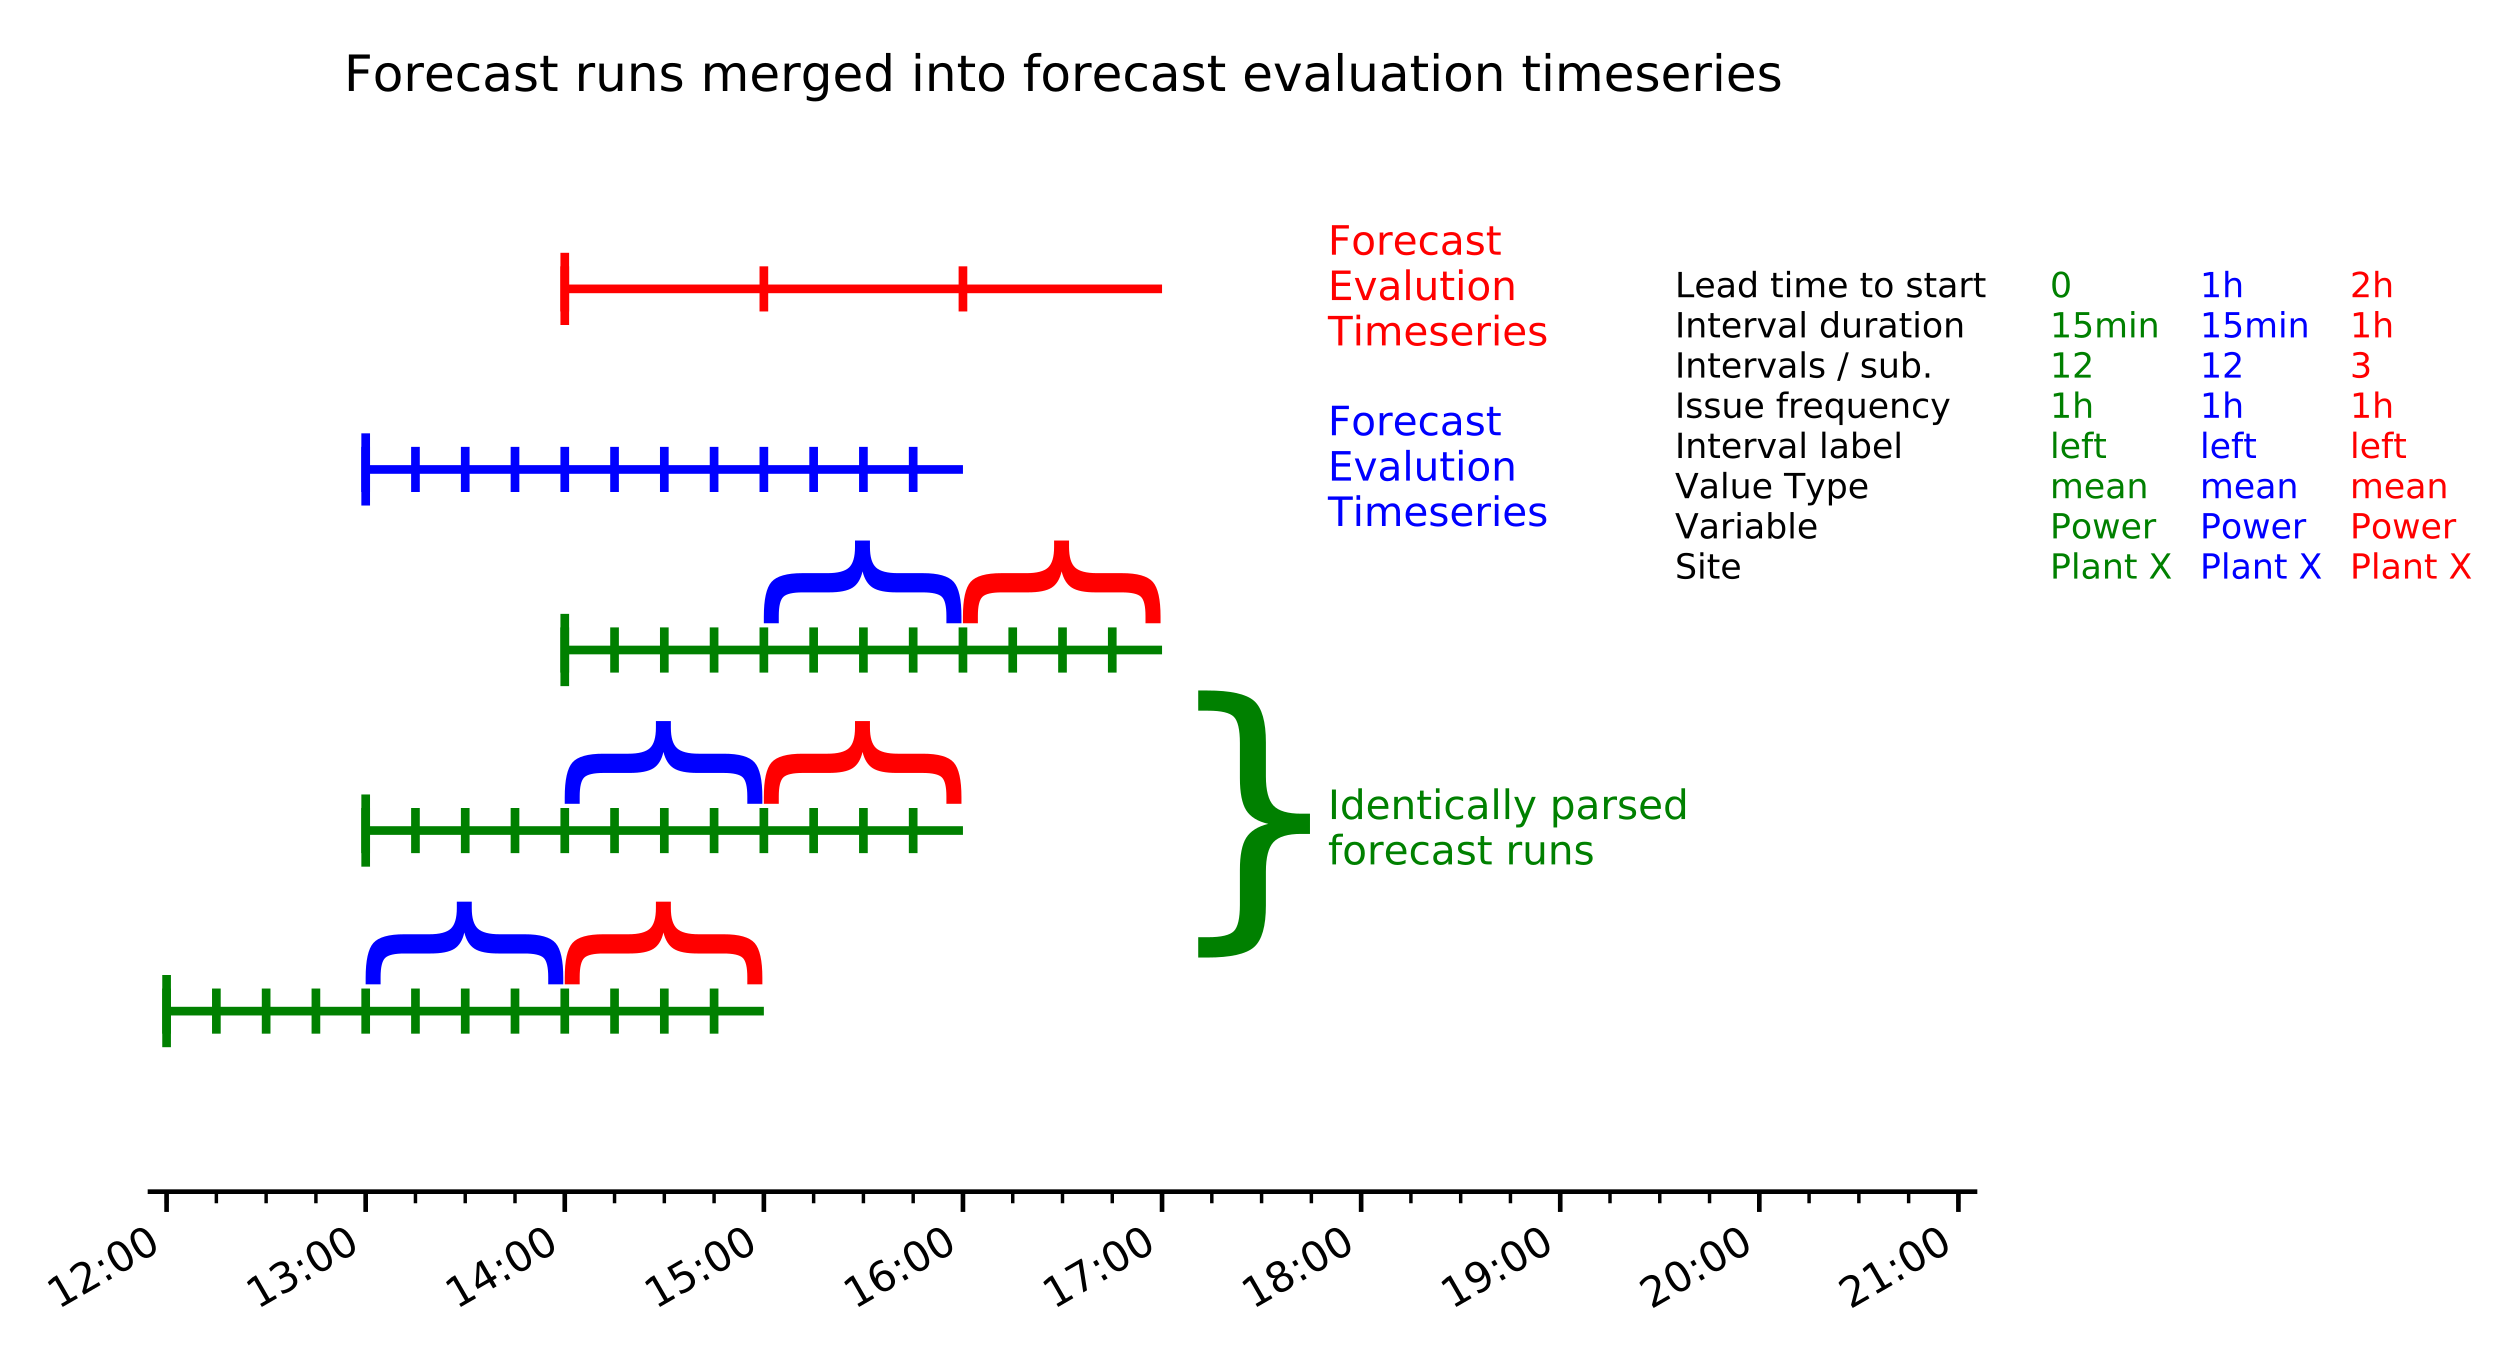 <?xml version="1.0" encoding="utf-8" standalone="no"?>
<!DOCTYPE svg PUBLIC "-//W3C//DTD SVG 1.1//EN"
  "http://www.w3.org/Graphics/SVG/1.1/DTD/svg11.dtd">
<!-- Created with matplotlib (https://matplotlib.org/) -->
<svg height="468pt" version="1.1" viewBox="0 0 864 468" width="864pt" xmlns="http://www.w3.org/2000/svg" xmlns:xlink="http://www.w3.org/1999/xlink">
 <defs>
  <style type="text/css">
*{stroke-linecap:butt;stroke-linejoin:round;}
  </style>
 </defs>
 <g id="figure_1">
  <g id="patch_1">
   <path d="M 0 468 
L 864 468 
L 864 0 
L 0 0 
z
" style="fill:#ffffff;"/>
  </g>
  <g id="axes_1">
   <g id="patch_2">
    <path d="M 51.84 411.84 
L 682.56 411.84 
L 682.56 37.44 
L 51.84 37.44 
z
" style="fill:#ffffff;"/>
   </g>
   <g id="matplotlib.axis_1">
    <g id="xtick_1">
     <g id="line2d_1">
      <defs>
       <path d="M 0 0 
L 0 7 
" id="mac55f093cb" style="stroke:#000000;stroke-width:1.6;"/>
      </defs>
      <g>
       <use style="stroke:#000000;stroke-width:1.6;" x="57.574" xlink:href="#mac55f093cb" y="411.84"/>
      </g>
     </g>
     <g id="text_1">
      <!-- 12:00 -->
      <defs>
       <path d="M 12.406 8.297 
L 28.516 8.297 
L 28.516 63.922 
L 10.984 60.406 
L 10.984 69.391 
L 28.422 72.906 
L 38.281 72.906 
L 38.281 8.297 
L 54.391 8.297 
L 54.391 0 
L 12.406 0 
z
" id="DejaVuSans-49"/>
       <path d="M 19.188 8.297 
L 53.609 8.297 
L 53.609 0 
L 7.328 0 
L 7.328 8.297 
Q 12.938 14.109 22.625 23.891 
Q 32.328 33.688 34.812 36.531 
Q 39.547 41.844 41.422 45.531 
Q 43.312 49.219 43.312 52.781 
Q 43.312 58.594 39.234 62.25 
Q 35.156 65.922 28.609 65.922 
Q 23.969 65.922 18.812 64.312 
Q 13.672 62.703 7.812 59.422 
L 7.812 69.391 
Q 13.766 71.781 18.938 73 
Q 24.125 74.219 28.422 74.219 
Q 39.75 74.219 46.484 68.547 
Q 53.219 62.891 53.219 53.422 
Q 53.219 48.922 51.531 44.891 
Q 49.859 40.875 45.406 35.406 
Q 44.188 33.984 37.641 27.219 
Q 31.109 20.453 19.188 8.297 
z
" id="DejaVuSans-50"/>
       <path d="M 11.719 12.406 
L 22.016 12.406 
L 22.016 0 
L 11.719 0 
z
M 11.719 51.703 
L 22.016 51.703 
L 22.016 39.312 
L 11.719 39.312 
z
" id="DejaVuSans-58"/>
       <path d="M 31.781 66.406 
Q 24.172 66.406 20.328 58.906 
Q 16.5 51.422 16.5 36.375 
Q 16.5 21.391 20.328 13.891 
Q 24.172 6.391 31.781 6.391 
Q 39.453 6.391 43.281 13.891 
Q 47.125 21.391 47.125 36.375 
Q 47.125 51.422 43.281 58.906 
Q 39.453 66.406 31.781 66.406 
z
M 31.781 74.219 
Q 44.047 74.219 50.516 64.516 
Q 56.984 54.828 56.984 36.375 
Q 56.984 17.969 50.516 8.266 
Q 44.047 -1.422 31.781 -1.422 
Q 19.531 -1.422 13.062 8.266 
Q 6.594 17.969 6.594 36.375 
Q 6.594 54.828 13.062 64.516 
Q 19.531 74.219 31.781 74.219 
z
" id="DejaVuSans-48"/>
      </defs>
      <g transform="translate(20.137 452.565)rotate(-30)scale(0.144 -0.144)">
       <use xlink:href="#DejaVuSans-49"/>
       <use x="63.623" xlink:href="#DejaVuSans-50"/>
       <use x="127.246" xlink:href="#DejaVuSans-58"/>
       <use x="160.938" xlink:href="#DejaVuSans-48"/>
       <use x="224.561" xlink:href="#DejaVuSans-48"/>
      </g>
     </g>
    </g>
    <g id="xtick_2">
     <g id="line2d_2">
      <g>
       <use style="stroke:#000000;stroke-width:1.6;" x="126.38" xlink:href="#mac55f093cb" y="411.84"/>
      </g>
     </g>
     <g id="text_2">
      <!-- 13:00 -->
      <defs>
       <path d="M 40.578 39.312 
Q 47.656 37.797 51.625 33 
Q 55.609 28.219 55.609 21.188 
Q 55.609 10.406 48.188 4.484 
Q 40.766 -1.422 27.094 -1.422 
Q 22.516 -1.422 17.656 -0.516 
Q 12.797 0.391 7.625 2.203 
L 7.625 11.719 
Q 11.719 9.328 16.594 8.109 
Q 21.484 6.891 26.812 6.891 
Q 36.078 6.891 40.938 10.547 
Q 45.797 14.203 45.797 21.188 
Q 45.797 27.641 41.281 31.266 
Q 36.766 34.906 28.719 34.906 
L 20.219 34.906 
L 20.219 43.016 
L 29.109 43.016 
Q 36.375 43.016 40.234 45.922 
Q 44.094 48.828 44.094 54.297 
Q 44.094 59.906 40.109 62.906 
Q 36.141 65.922 28.719 65.922 
Q 24.656 65.922 20.016 65.031 
Q 15.375 64.156 9.812 62.312 
L 9.812 71.094 
Q 15.438 72.656 20.344 73.438 
Q 25.25 74.219 29.594 74.219 
Q 40.828 74.219 47.359 69.109 
Q 53.906 64.016 53.906 55.328 
Q 53.906 49.266 50.438 45.094 
Q 46.969 40.922 40.578 39.312 
z
" id="DejaVuSans-51"/>
      </defs>
      <g transform="translate(88.943 452.565)rotate(-30)scale(0.144 -0.144)">
       <use xlink:href="#DejaVuSans-49"/>
       <use x="63.623" xlink:href="#DejaVuSans-51"/>
       <use x="127.246" xlink:href="#DejaVuSans-58"/>
       <use x="160.938" xlink:href="#DejaVuSans-48"/>
       <use x="224.561" xlink:href="#DejaVuSans-48"/>
      </g>
     </g>
    </g>
    <g id="xtick_3">
     <g id="line2d_3">
      <g>
       <use style="stroke:#000000;stroke-width:1.6;" x="195.185" xlink:href="#mac55f093cb" y="411.84"/>
      </g>
     </g>
     <g id="text_3">
      <!-- 14:00 -->
      <defs>
       <path d="M 37.797 64.312 
L 12.891 25.391 
L 37.797 25.391 
z
M 35.203 72.906 
L 47.609 72.906 
L 47.609 25.391 
L 58.016 25.391 
L 58.016 17.188 
L 47.609 17.188 
L 47.609 0 
L 37.797 0 
L 37.797 17.188 
L 4.891 17.188 
L 4.891 26.703 
z
" id="DejaVuSans-52"/>
      </defs>
      <g transform="translate(157.749 452.565)rotate(-30)scale(0.144 -0.144)">
       <use xlink:href="#DejaVuSans-49"/>
       <use x="63.623" xlink:href="#DejaVuSans-52"/>
       <use x="127.246" xlink:href="#DejaVuSans-58"/>
       <use x="160.938" xlink:href="#DejaVuSans-48"/>
       <use x="224.561" xlink:href="#DejaVuSans-48"/>
      </g>
     </g>
    </g>
    <g id="xtick_4">
     <g id="line2d_4">
      <g>
       <use style="stroke:#000000;stroke-width:1.6;" x="263.991" xlink:href="#mac55f093cb" y="411.84"/>
      </g>
     </g>
     <g id="text_4">
      <!-- 15:00 -->
      <defs>
       <path d="M 10.797 72.906 
L 49.516 72.906 
L 49.516 64.594 
L 19.828 64.594 
L 19.828 46.734 
Q 21.969 47.469 24.109 47.828 
Q 26.266 48.188 28.422 48.188 
Q 40.625 48.188 47.75 41.5 
Q 54.891 34.812 54.891 23.391 
Q 54.891 11.625 47.562 5.094 
Q 40.234 -1.422 26.906 -1.422 
Q 22.312 -1.422 17.547 -0.641 
Q 12.797 0.141 7.719 1.703 
L 7.719 11.625 
Q 12.109 9.234 16.797 8.062 
Q 21.484 6.891 26.703 6.891 
Q 35.156 6.891 40.078 11.328 
Q 45.016 15.766 45.016 23.391 
Q 45.016 31 40.078 35.438 
Q 35.156 39.891 26.703 39.891 
Q 22.75 39.891 18.812 39.016 
Q 14.891 38.141 10.797 36.281 
z
" id="DejaVuSans-53"/>
      </defs>
      <g transform="translate(226.555 452.565)rotate(-30)scale(0.144 -0.144)">
       <use xlink:href="#DejaVuSans-49"/>
       <use x="63.623" xlink:href="#DejaVuSans-53"/>
       <use x="127.246" xlink:href="#DejaVuSans-58"/>
       <use x="160.938" xlink:href="#DejaVuSans-48"/>
       <use x="224.561" xlink:href="#DejaVuSans-48"/>
      </g>
     </g>
    </g>
    <g id="xtick_5">
     <g id="line2d_5">
      <g>
       <use style="stroke:#000000;stroke-width:1.6;" x="332.797" xlink:href="#mac55f093cb" y="411.84"/>
      </g>
     </g>
     <g id="text_5">
      <!-- 16:00 -->
      <defs>
       <path d="M 33.016 40.375 
Q 26.375 40.375 22.484 35.828 
Q 18.609 31.297 18.609 23.391 
Q 18.609 15.531 22.484 10.953 
Q 26.375 6.391 33.016 6.391 
Q 39.656 6.391 43.531 10.953 
Q 47.406 15.531 47.406 23.391 
Q 47.406 31.297 43.531 35.828 
Q 39.656 40.375 33.016 40.375 
z
M 52.594 71.297 
L 52.594 62.312 
Q 48.875 64.062 45.094 64.984 
Q 41.312 65.922 37.594 65.922 
Q 27.828 65.922 22.672 59.328 
Q 17.531 52.734 16.797 39.406 
Q 19.672 43.656 24.016 45.922 
Q 28.375 48.188 33.594 48.188 
Q 44.578 48.188 50.953 41.516 
Q 57.328 34.859 57.328 23.391 
Q 57.328 12.156 50.688 5.359 
Q 44.047 -1.422 33.016 -1.422 
Q 20.359 -1.422 13.672 8.266 
Q 6.984 17.969 6.984 36.375 
Q 6.984 53.656 15.188 63.938 
Q 23.391 74.219 37.203 74.219 
Q 40.922 74.219 44.703 73.484 
Q 48.484 72.75 52.594 71.297 
z
" id="DejaVuSans-54"/>
      </defs>
      <g transform="translate(295.361 452.565)rotate(-30)scale(0.144 -0.144)">
       <use xlink:href="#DejaVuSans-49"/>
       <use x="63.623" xlink:href="#DejaVuSans-54"/>
       <use x="127.246" xlink:href="#DejaVuSans-58"/>
       <use x="160.938" xlink:href="#DejaVuSans-48"/>
       <use x="224.561" xlink:href="#DejaVuSans-48"/>
      </g>
     </g>
    </g>
    <g id="xtick_6">
     <g id="line2d_6">
      <g>
       <use style="stroke:#000000;stroke-width:1.6;" x="401.603" xlink:href="#mac55f093cb" y="411.84"/>
      </g>
     </g>
     <g id="text_6">
      <!-- 17:00 -->
      <defs>
       <path d="M 8.203 72.906 
L 55.078 72.906 
L 55.078 68.703 
L 28.609 0 
L 18.312 0 
L 43.219 64.594 
L 8.203 64.594 
z
" id="DejaVuSans-55"/>
      </defs>
      <g transform="translate(364.166 452.565)rotate(-30)scale(0.144 -0.144)">
       <use xlink:href="#DejaVuSans-49"/>
       <use x="63.623" xlink:href="#DejaVuSans-55"/>
       <use x="127.246" xlink:href="#DejaVuSans-58"/>
       <use x="160.938" xlink:href="#DejaVuSans-48"/>
       <use x="224.561" xlink:href="#DejaVuSans-48"/>
      </g>
     </g>
    </g>
    <g id="xtick_7">
     <g id="line2d_7">
      <g>
       <use style="stroke:#000000;stroke-width:1.6;" x="470.409" xlink:href="#mac55f093cb" y="411.84"/>
      </g>
     </g>
     <g id="text_7">
      <!-- 18:00 -->
      <defs>
       <path d="M 31.781 34.625 
Q 24.75 34.625 20.719 30.859 
Q 16.703 27.094 16.703 20.516 
Q 16.703 13.922 20.719 10.156 
Q 24.75 6.391 31.781 6.391 
Q 38.812 6.391 42.859 10.172 
Q 46.922 13.969 46.922 20.516 
Q 46.922 27.094 42.891 30.859 
Q 38.875 34.625 31.781 34.625 
z
M 21.922 38.812 
Q 15.578 40.375 12.031 44.719 
Q 8.5 49.078 8.5 55.328 
Q 8.5 64.062 14.719 69.141 
Q 20.953 74.219 31.781 74.219 
Q 42.672 74.219 48.875 69.141 
Q 55.078 64.062 55.078 55.328 
Q 55.078 49.078 51.531 44.719 
Q 48 40.375 41.703 38.812 
Q 48.828 37.156 52.797 32.312 
Q 56.781 27.484 56.781 20.516 
Q 56.781 9.906 50.312 4.234 
Q 43.844 -1.422 31.781 -1.422 
Q 19.734 -1.422 13.25 4.234 
Q 6.781 9.906 6.781 20.516 
Q 6.781 27.484 10.781 32.312 
Q 14.797 37.156 21.922 38.812 
z
M 18.312 54.391 
Q 18.312 48.734 21.844 45.562 
Q 25.391 42.391 31.781 42.391 
Q 38.141 42.391 41.719 45.562 
Q 45.312 48.734 45.312 54.391 
Q 45.312 60.062 41.719 63.234 
Q 38.141 66.406 31.781 66.406 
Q 25.391 66.406 21.844 63.234 
Q 18.312 60.062 18.312 54.391 
z
" id="DejaVuSans-56"/>
      </defs>
      <g transform="translate(432.972 452.565)rotate(-30)scale(0.144 -0.144)">
       <use xlink:href="#DejaVuSans-49"/>
       <use x="63.623" xlink:href="#DejaVuSans-56"/>
       <use x="127.246" xlink:href="#DejaVuSans-58"/>
       <use x="160.938" xlink:href="#DejaVuSans-48"/>
       <use x="224.561" xlink:href="#DejaVuSans-48"/>
      </g>
     </g>
    </g>
    <g id="xtick_8">
     <g id="line2d_8">
      <g>
       <use style="stroke:#000000;stroke-width:1.6;" x="539.215" xlink:href="#mac55f093cb" y="411.84"/>
      </g>
     </g>
     <g id="text_8">
      <!-- 19:00 -->
      <defs>
       <path d="M 10.984 1.516 
L 10.984 10.5 
Q 14.703 8.734 18.5 7.812 
Q 22.312 6.891 25.984 6.891 
Q 35.75 6.891 40.891 13.453 
Q 46.047 20.016 46.781 33.406 
Q 43.953 29.203 39.594 26.953 
Q 35.25 24.703 29.984 24.703 
Q 19.047 24.703 12.672 31.312 
Q 6.297 37.938 6.297 49.422 
Q 6.297 60.641 12.938 67.422 
Q 19.578 74.219 30.609 74.219 
Q 43.266 74.219 49.922 64.516 
Q 56.594 54.828 56.594 36.375 
Q 56.594 19.141 48.406 8.859 
Q 40.234 -1.422 26.422 -1.422 
Q 22.703 -1.422 18.891 -0.688 
Q 15.094 0.047 10.984 1.516 
z
M 30.609 32.422 
Q 37.25 32.422 41.125 36.953 
Q 45.016 41.5 45.016 49.422 
Q 45.016 57.281 41.125 61.844 
Q 37.25 66.406 30.609 66.406 
Q 23.969 66.406 20.094 61.844 
Q 16.219 57.281 16.219 49.422 
Q 16.219 41.5 20.094 36.953 
Q 23.969 32.422 30.609 32.422 
z
" id="DejaVuSans-57"/>
      </defs>
      <g transform="translate(501.778 452.565)rotate(-30)scale(0.144 -0.144)">
       <use xlink:href="#DejaVuSans-49"/>
       <use x="63.623" xlink:href="#DejaVuSans-57"/>
       <use x="127.246" xlink:href="#DejaVuSans-58"/>
       <use x="160.938" xlink:href="#DejaVuSans-48"/>
       <use x="224.561" xlink:href="#DejaVuSans-48"/>
      </g>
     </g>
    </g>
    <g id="xtick_9">
     <g id="line2d_9">
      <g>
       <use style="stroke:#000000;stroke-width:1.6;" x="608.02" xlink:href="#mac55f093cb" y="411.84"/>
      </g>
     </g>
     <g id="text_9">
      <!-- 20:00 -->
      <g transform="translate(570.584 452.565)rotate(-30)scale(0.144 -0.144)">
       <use xlink:href="#DejaVuSans-50"/>
       <use x="63.623" xlink:href="#DejaVuSans-48"/>
       <use x="127.246" xlink:href="#DejaVuSans-58"/>
       <use x="160.938" xlink:href="#DejaVuSans-48"/>
       <use x="224.561" xlink:href="#DejaVuSans-48"/>
      </g>
     </g>
    </g>
    <g id="xtick_10">
     <g id="line2d_10">
      <g>
       <use style="stroke:#000000;stroke-width:1.6;" x="676.826" xlink:href="#mac55f093cb" y="411.84"/>
      </g>
     </g>
     <g id="text_10">
      <!-- 21:00 -->
      <g transform="translate(639.39 452.565)rotate(-30)scale(0.144 -0.144)">
       <use xlink:href="#DejaVuSans-50"/>
       <use x="63.623" xlink:href="#DejaVuSans-49"/>
       <use x="127.246" xlink:href="#DejaVuSans-58"/>
       <use x="160.938" xlink:href="#DejaVuSans-48"/>
       <use x="224.561" xlink:href="#DejaVuSans-48"/>
      </g>
     </g>
    </g>
    <g id="xtick_11">
     <g id="line2d_11">
      <defs>
       <path d="M 0 0 
L 0 4 
" id="m11a320c2aa" style="stroke:#000000;stroke-width:1.2;"/>
      </defs>
      <g>
       <use style="stroke:#000000;stroke-width:1.2;" x="57.574" xlink:href="#m11a320c2aa" y="411.84"/>
      </g>
     </g>
    </g>
    <g id="xtick_12">
     <g id="line2d_12">
      <g>
       <use style="stroke:#000000;stroke-width:1.2;" x="74.775" xlink:href="#m11a320c2aa" y="411.84"/>
      </g>
     </g>
    </g>
    <g id="xtick_13">
     <g id="line2d_13">
      <g>
       <use style="stroke:#000000;stroke-width:1.2;" x="91.977" xlink:href="#m11a320c2aa" y="411.84"/>
      </g>
     </g>
    </g>
    <g id="xtick_14">
     <g id="line2d_14">
      <g>
       <use style="stroke:#000000;stroke-width:1.2;" x="109.178" xlink:href="#m11a320c2aa" y="411.84"/>
      </g>
     </g>
    </g>
    <g id="xtick_15">
     <g id="line2d_15">
      <g>
       <use style="stroke:#000000;stroke-width:1.2;" x="126.38" xlink:href="#m11a320c2aa" y="411.84"/>
      </g>
     </g>
    </g>
    <g id="xtick_16">
     <g id="line2d_16">
      <g>
       <use style="stroke:#000000;stroke-width:1.2;" x="143.581" xlink:href="#m11a320c2aa" y="411.84"/>
      </g>
     </g>
    </g>
    <g id="xtick_17">
     <g id="line2d_17">
      <g>
       <use style="stroke:#000000;stroke-width:1.2;" x="160.783" xlink:href="#m11a320c2aa" y="411.84"/>
      </g>
     </g>
    </g>
    <g id="xtick_18">
     <g id="line2d_18">
      <g>
       <use style="stroke:#000000;stroke-width:1.2;" x="177.984" xlink:href="#m11a320c2aa" y="411.84"/>
      </g>
     </g>
    </g>
    <g id="xtick_19">
     <g id="line2d_19">
      <g>
       <use style="stroke:#000000;stroke-width:1.2;" x="195.185" xlink:href="#m11a320c2aa" y="411.84"/>
      </g>
     </g>
    </g>
    <g id="xtick_20">
     <g id="line2d_20">
      <g>
       <use style="stroke:#000000;stroke-width:1.2;" x="212.387" xlink:href="#m11a320c2aa" y="411.84"/>
      </g>
     </g>
    </g>
    <g id="xtick_21">
     <g id="line2d_21">
      <g>
       <use style="stroke:#000000;stroke-width:1.2;" x="229.588" xlink:href="#m11a320c2aa" y="411.84"/>
      </g>
     </g>
    </g>
    <g id="xtick_22">
     <g id="line2d_22">
      <g>
       <use style="stroke:#000000;stroke-width:1.2;" x="246.79" xlink:href="#m11a320c2aa" y="411.84"/>
      </g>
     </g>
    </g>
    <g id="xtick_23">
     <g id="line2d_23">
      <g>
       <use style="stroke:#000000;stroke-width:1.2;" x="263.991" xlink:href="#m11a320c2aa" y="411.84"/>
      </g>
     </g>
    </g>
    <g id="xtick_24">
     <g id="line2d_24">
      <g>
       <use style="stroke:#000000;stroke-width:1.2;" x="281.193" xlink:href="#m11a320c2aa" y="411.84"/>
      </g>
     </g>
    </g>
    <g id="xtick_25">
     <g id="line2d_25">
      <g>
       <use style="stroke:#000000;stroke-width:1.2;" x="298.394" xlink:href="#m11a320c2aa" y="411.84"/>
      </g>
     </g>
    </g>
    <g id="xtick_26">
     <g id="line2d_26">
      <g>
       <use style="stroke:#000000;stroke-width:1.2;" x="315.596" xlink:href="#m11a320c2aa" y="411.84"/>
      </g>
     </g>
    </g>
    <g id="xtick_27">
     <g id="line2d_27">
      <g>
       <use style="stroke:#000000;stroke-width:1.2;" x="332.797" xlink:href="#m11a320c2aa" y="411.84"/>
      </g>
     </g>
    </g>
    <g id="xtick_28">
     <g id="line2d_28">
      <g>
       <use style="stroke:#000000;stroke-width:1.2;" x="349.999" xlink:href="#m11a320c2aa" y="411.84"/>
      </g>
     </g>
    </g>
    <g id="xtick_29">
     <g id="line2d_29">
      <g>
       <use style="stroke:#000000;stroke-width:1.2;" x="367.2" xlink:href="#m11a320c2aa" y="411.84"/>
      </g>
     </g>
    </g>
    <g id="xtick_30">
     <g id="line2d_30">
      <g>
       <use style="stroke:#000000;stroke-width:1.2;" x="384.401" xlink:href="#m11a320c2aa" y="411.84"/>
      </g>
     </g>
    </g>
    <g id="xtick_31">
     <g id="line2d_31">
      <g>
       <use style="stroke:#000000;stroke-width:1.2;" x="401.603" xlink:href="#m11a320c2aa" y="411.84"/>
      </g>
     </g>
    </g>
    <g id="xtick_32">
     <g id="line2d_32">
      <g>
       <use style="stroke:#000000;stroke-width:1.2;" x="418.804" xlink:href="#m11a320c2aa" y="411.84"/>
      </g>
     </g>
    </g>
    <g id="xtick_33">
     <g id="line2d_33">
      <g>
       <use style="stroke:#000000;stroke-width:1.2;" x="436.006" xlink:href="#m11a320c2aa" y="411.84"/>
      </g>
     </g>
    </g>
    <g id="xtick_34">
     <g id="line2d_34">
      <g>
       <use style="stroke:#000000;stroke-width:1.2;" x="453.207" xlink:href="#m11a320c2aa" y="411.84"/>
      </g>
     </g>
    </g>
    <g id="xtick_35">
     <g id="line2d_35">
      <g>
       <use style="stroke:#000000;stroke-width:1.2;" x="470.409" xlink:href="#m11a320c2aa" y="411.84"/>
      </g>
     </g>
    </g>
    <g id="xtick_36">
     <g id="line2d_36">
      <g>
       <use style="stroke:#000000;stroke-width:1.2;" x="487.61" xlink:href="#m11a320c2aa" y="411.84"/>
      </g>
     </g>
    </g>
    <g id="xtick_37">
     <g id="line2d_37">
      <g>
       <use style="stroke:#000000;stroke-width:1.2;" x="504.812" xlink:href="#m11a320c2aa" y="411.84"/>
      </g>
     </g>
    </g>
    <g id="xtick_38">
     <g id="line2d_38">
      <g>
       <use style="stroke:#000000;stroke-width:1.2;" x="522.013" xlink:href="#m11a320c2aa" y="411.84"/>
      </g>
     </g>
    </g>
    <g id="xtick_39">
     <g id="line2d_39">
      <g>
       <use style="stroke:#000000;stroke-width:1.2;" x="539.215" xlink:href="#m11a320c2aa" y="411.84"/>
      </g>
     </g>
    </g>
    <g id="xtick_40">
     <g id="line2d_40">
      <g>
       <use style="stroke:#000000;stroke-width:1.2;" x="556.416" xlink:href="#m11a320c2aa" y="411.84"/>
      </g>
     </g>
    </g>
    <g id="xtick_41">
     <g id="line2d_41">
      <g>
       <use style="stroke:#000000;stroke-width:1.2;" x="573.617" xlink:href="#m11a320c2aa" y="411.84"/>
      </g>
     </g>
    </g>
    <g id="xtick_42">
     <g id="line2d_42">
      <g>
       <use style="stroke:#000000;stroke-width:1.2;" x="590.819" xlink:href="#m11a320c2aa" y="411.84"/>
      </g>
     </g>
    </g>
    <g id="xtick_43">
     <g id="line2d_43">
      <g>
       <use style="stroke:#000000;stroke-width:1.2;" x="608.02" xlink:href="#m11a320c2aa" y="411.84"/>
      </g>
     </g>
    </g>
    <g id="xtick_44">
     <g id="line2d_44">
      <g>
       <use style="stroke:#000000;stroke-width:1.2;" x="625.222" xlink:href="#m11a320c2aa" y="411.84"/>
      </g>
     </g>
    </g>
    <g id="xtick_45">
     <g id="line2d_45">
      <g>
       <use style="stroke:#000000;stroke-width:1.2;" x="642.423" xlink:href="#m11a320c2aa" y="411.84"/>
      </g>
     </g>
    </g>
    <g id="xtick_46">
     <g id="line2d_46">
      <g>
       <use style="stroke:#000000;stroke-width:1.2;" x="659.625" xlink:href="#m11a320c2aa" y="411.84"/>
      </g>
     </g>
    </g>
    <g id="xtick_47">
     <g id="line2d_47">
      <g>
       <use style="stroke:#000000;stroke-width:1.2;" x="676.826" xlink:href="#m11a320c2aa" y="411.84"/>
      </g>
     </g>
    </g>
   </g>
   <g id="matplotlib.axis_2">
    <g id="ytick_1"/>
    <g id="ytick_2"/>
    <g id="ytick_3"/>
    <g id="ytick_4"/>
    <g id="ytick_5"/>
    <g id="ytick_6"/>
    <g id="ytick_7"/>
   </g>
   <g id="LineCollection_1">
    <path clip-path="url(#p03b407e3d8)" d="M 57.574 349.44 
L 263.991 349.44 
" style="fill:none;stroke:#008000;stroke-width:3;"/>
   </g>
   <g id="LineCollection_2">
    <path clip-path="url(#p03b407e3d8)" d="M 57.574 361.92 
L 57.574 336.96 
" style="fill:none;stroke:#008000;stroke-width:3;"/>
   </g>
   <g id="LineCollection_3">
    <path clip-path="url(#p03b407e3d8)" d="M 57.574 357.24 
L 57.574 341.64 
" style="fill:none;stroke:#008000;stroke-width:3;"/>
    <path clip-path="url(#p03b407e3d8)" d="M 74.775 357.24 
L 74.775 341.64 
" style="fill:none;stroke:#008000;stroke-width:3;"/>
    <path clip-path="url(#p03b407e3d8)" d="M 91.977 357.24 
L 91.977 341.64 
" style="fill:none;stroke:#008000;stroke-width:3;"/>
    <path clip-path="url(#p03b407e3d8)" d="M 109.178 357.24 
L 109.178 341.64 
" style="fill:none;stroke:#008000;stroke-width:3;"/>
    <path clip-path="url(#p03b407e3d8)" d="M 126.38 357.24 
L 126.38 341.64 
" style="fill:none;stroke:#008000;stroke-width:3;"/>
    <path clip-path="url(#p03b407e3d8)" d="M 143.581 357.24 
L 143.581 341.64 
" style="fill:none;stroke:#008000;stroke-width:3;"/>
    <path clip-path="url(#p03b407e3d8)" d="M 160.783 357.24 
L 160.783 341.64 
" style="fill:none;stroke:#008000;stroke-width:3;"/>
    <path clip-path="url(#p03b407e3d8)" d="M 177.984 357.24 
L 177.984 341.64 
" style="fill:none;stroke:#008000;stroke-width:3;"/>
    <path clip-path="url(#p03b407e3d8)" d="M 195.185 357.24 
L 195.185 341.64 
" style="fill:none;stroke:#008000;stroke-width:3;"/>
    <path clip-path="url(#p03b407e3d8)" d="M 212.387 357.24 
L 212.387 341.64 
" style="fill:none;stroke:#008000;stroke-width:3;"/>
    <path clip-path="url(#p03b407e3d8)" d="M 229.588 357.24 
L 229.588 341.64 
" style="fill:none;stroke:#008000;stroke-width:3;"/>
    <path clip-path="url(#p03b407e3d8)" d="M 246.79 357.24 
L 246.79 341.64 
" style="fill:none;stroke:#008000;stroke-width:3;"/>
   </g>
   <g id="LineCollection_4">
    <path clip-path="url(#p03b407e3d8)" d="M 126.38 287.04 
L 332.797 287.04 
" style="fill:none;stroke:#008000;stroke-width:3;"/>
   </g>
   <g id="LineCollection_5">
    <path clip-path="url(#p03b407e3d8)" d="M 126.38 299.52 
L 126.38 274.56 
" style="fill:none;stroke:#008000;stroke-width:3;"/>
   </g>
   <g id="LineCollection_6">
    <path clip-path="url(#p03b407e3d8)" d="M 126.38 294.84 
L 126.38 279.24 
" style="fill:none;stroke:#008000;stroke-width:3;"/>
    <path clip-path="url(#p03b407e3d8)" d="M 143.581 294.84 
L 143.581 279.24 
" style="fill:none;stroke:#008000;stroke-width:3;"/>
    <path clip-path="url(#p03b407e3d8)" d="M 160.783 294.84 
L 160.783 279.24 
" style="fill:none;stroke:#008000;stroke-width:3;"/>
    <path clip-path="url(#p03b407e3d8)" d="M 177.984 294.84 
L 177.984 279.24 
" style="fill:none;stroke:#008000;stroke-width:3;"/>
    <path clip-path="url(#p03b407e3d8)" d="M 195.185 294.84 
L 195.185 279.24 
" style="fill:none;stroke:#008000;stroke-width:3;"/>
    <path clip-path="url(#p03b407e3d8)" d="M 212.387 294.84 
L 212.387 279.24 
" style="fill:none;stroke:#008000;stroke-width:3;"/>
    <path clip-path="url(#p03b407e3d8)" d="M 229.588 294.84 
L 229.588 279.24 
" style="fill:none;stroke:#008000;stroke-width:3;"/>
    <path clip-path="url(#p03b407e3d8)" d="M 246.79 294.84 
L 246.79 279.24 
" style="fill:none;stroke:#008000;stroke-width:3;"/>
    <path clip-path="url(#p03b407e3d8)" d="M 263.991 294.84 
L 263.991 279.24 
" style="fill:none;stroke:#008000;stroke-width:3;"/>
    <path clip-path="url(#p03b407e3d8)" d="M 281.193 294.84 
L 281.193 279.24 
" style="fill:none;stroke:#008000;stroke-width:3;"/>
    <path clip-path="url(#p03b407e3d8)" d="M 298.394 294.84 
L 298.394 279.24 
" style="fill:none;stroke:#008000;stroke-width:3;"/>
    <path clip-path="url(#p03b407e3d8)" d="M 315.596 294.84 
L 315.596 279.24 
" style="fill:none;stroke:#008000;stroke-width:3;"/>
   </g>
   <g id="LineCollection_7">
    <path clip-path="url(#p03b407e3d8)" d="M 195.185 224.64 
L 401.603 224.64 
" style="fill:none;stroke:#008000;stroke-width:3;"/>
   </g>
   <g id="LineCollection_8">
    <path clip-path="url(#p03b407e3d8)" d="M 195.185 237.12 
L 195.185 212.16 
" style="fill:none;stroke:#008000;stroke-width:3;"/>
   </g>
   <g id="LineCollection_9">
    <path clip-path="url(#p03b407e3d8)" d="M 195.185 232.44 
L 195.185 216.84 
" style="fill:none;stroke:#008000;stroke-width:3;"/>
    <path clip-path="url(#p03b407e3d8)" d="M 212.387 232.44 
L 212.387 216.84 
" style="fill:none;stroke:#008000;stroke-width:3;"/>
    <path clip-path="url(#p03b407e3d8)" d="M 229.588 232.44 
L 229.588 216.84 
" style="fill:none;stroke:#008000;stroke-width:3;"/>
    <path clip-path="url(#p03b407e3d8)" d="M 246.79 232.44 
L 246.79 216.84 
" style="fill:none;stroke:#008000;stroke-width:3;"/>
    <path clip-path="url(#p03b407e3d8)" d="M 263.991 232.44 
L 263.991 216.84 
" style="fill:none;stroke:#008000;stroke-width:3;"/>
    <path clip-path="url(#p03b407e3d8)" d="M 281.193 232.44 
L 281.193 216.84 
" style="fill:none;stroke:#008000;stroke-width:3;"/>
    <path clip-path="url(#p03b407e3d8)" d="M 298.394 232.44 
L 298.394 216.84 
" style="fill:none;stroke:#008000;stroke-width:3;"/>
    <path clip-path="url(#p03b407e3d8)" d="M 315.596 232.44 
L 315.596 216.84 
" style="fill:none;stroke:#008000;stroke-width:3;"/>
    <path clip-path="url(#p03b407e3d8)" d="M 332.797 232.44 
L 332.797 216.84 
" style="fill:none;stroke:#008000;stroke-width:3;"/>
    <path clip-path="url(#p03b407e3d8)" d="M 349.999 232.44 
L 349.999 216.84 
" style="fill:none;stroke:#008000;stroke-width:3;"/>
    <path clip-path="url(#p03b407e3d8)" d="M 367.2 232.44 
L 367.2 216.84 
" style="fill:none;stroke:#008000;stroke-width:3;"/>
    <path clip-path="url(#p03b407e3d8)" d="M 384.401 232.44 
L 384.401 216.84 
" style="fill:none;stroke:#008000;stroke-width:3;"/>
   </g>
   <g id="LineCollection_10">
    <path clip-path="url(#p03b407e3d8)" d="M 126.38 162.24 
L 332.797 162.24 
" style="fill:none;stroke:#0000ff;stroke-width:3;"/>
   </g>
   <g id="LineCollection_11">
    <path clip-path="url(#p03b407e3d8)" d="M 126.38 174.72 
L 126.38 149.76 
" style="fill:none;stroke:#0000ff;stroke-width:3;"/>
   </g>
   <g id="LineCollection_12">
    <path clip-path="url(#p03b407e3d8)" d="M 126.38 170.04 
L 126.38 154.44 
" style="fill:none;stroke:#0000ff;stroke-width:3;"/>
    <path clip-path="url(#p03b407e3d8)" d="M 143.581 170.04 
L 143.581 154.44 
" style="fill:none;stroke:#0000ff;stroke-width:3;"/>
    <path clip-path="url(#p03b407e3d8)" d="M 160.783 170.04 
L 160.783 154.44 
" style="fill:none;stroke:#0000ff;stroke-width:3;"/>
    <path clip-path="url(#p03b407e3d8)" d="M 177.984 170.04 
L 177.984 154.44 
" style="fill:none;stroke:#0000ff;stroke-width:3;"/>
    <path clip-path="url(#p03b407e3d8)" d="M 195.185 170.04 
L 195.185 154.44 
" style="fill:none;stroke:#0000ff;stroke-width:3;"/>
    <path clip-path="url(#p03b407e3d8)" d="M 212.387 170.04 
L 212.387 154.44 
" style="fill:none;stroke:#0000ff;stroke-width:3;"/>
    <path clip-path="url(#p03b407e3d8)" d="M 229.588 170.04 
L 229.588 154.44 
" style="fill:none;stroke:#0000ff;stroke-width:3;"/>
    <path clip-path="url(#p03b407e3d8)" d="M 246.79 170.04 
L 246.79 154.44 
" style="fill:none;stroke:#0000ff;stroke-width:3;"/>
    <path clip-path="url(#p03b407e3d8)" d="M 263.991 170.04 
L 263.991 154.44 
" style="fill:none;stroke:#0000ff;stroke-width:3;"/>
    <path clip-path="url(#p03b407e3d8)" d="M 281.193 170.04 
L 281.193 154.44 
" style="fill:none;stroke:#0000ff;stroke-width:3;"/>
    <path clip-path="url(#p03b407e3d8)" d="M 298.394 170.04 
L 298.394 154.44 
" style="fill:none;stroke:#0000ff;stroke-width:3;"/>
    <path clip-path="url(#p03b407e3d8)" d="M 315.596 170.04 
L 315.596 154.44 
" style="fill:none;stroke:#0000ff;stroke-width:3;"/>
   </g>
   <g id="LineCollection_13">
    <path clip-path="url(#p03b407e3d8)" d="M 195.185 99.84 
L 401.603 99.84 
" style="fill:none;stroke:#ff0000;stroke-width:3;"/>
   </g>
   <g id="LineCollection_14">
    <path clip-path="url(#p03b407e3d8)" d="M 195.185 112.32 
L 195.185 87.36 
" style="fill:none;stroke:#ff0000;stroke-width:3;"/>
   </g>
   <g id="LineCollection_15">
    <path clip-path="url(#p03b407e3d8)" d="M 195.185 107.64 
L 195.185 92.04 
" style="fill:none;stroke:#ff0000;stroke-width:3;"/>
    <path clip-path="url(#p03b407e3d8)" d="M 263.991 107.64 
L 263.991 92.04 
" style="fill:none;stroke:#ff0000;stroke-width:3;"/>
    <path clip-path="url(#p03b407e3d8)" d="M 332.797 107.64 
L 332.797 92.04 
" style="fill:none;stroke:#ff0000;stroke-width:3;"/>
   </g>
   <g id="patch_3">
    <path d="M 51.84 411.84 
L 682.56 411.84 
" style="fill:none;stroke:#000000;stroke-linecap:square;stroke-linejoin:miter;stroke-width:1.6;"/>
   </g>
   <g id="text_11">
    <!-- $\}$ -->
    <defs>
     <path d="M 12.5 -9.281 
L 15.922 -9.281 
Q 22.75 -9.281 24.828 -7.172 
Q 26.906 -5.078 26.906 1.906 
L 26.906 14.016 
Q 26.906 21.625 29.094 25.094 
Q 31.297 28.562 36.719 29.891 
Q 31.297 31.109 29.094 34.562 
Q 26.906 38.031 26.906 45.703 
L 26.906 57.812 
Q 26.906 64.75 24.828 66.875 
Q 22.75 69 15.922 69 
L 12.5 69 
L 12.5 75.984 
L 15.578 75.984 
Q 27.734 75.984 31.812 72.391 
Q 35.891 68.797 35.891 58.016 
L 35.891 46.297 
Q 35.891 39.016 38.516 36.203 
Q 41.156 33.406 48.094 33.406 
L 51.125 33.406 
L 51.125 26.422 
L 48.094 26.422 
Q 41.156 26.422 38.516 23.578 
Q 35.891 20.75 35.891 13.375 
L 35.891 1.703 
Q 35.891 -9.078 31.812 -12.688 
Q 27.734 -16.312 15.578 -16.312 
L 12.5 -16.312 
z
" id="DejaVuSans-125"/>
    </defs>
    <g style="fill:#0000ff;" transform="translate(182.608 349.44)rotate(-90)scale(0.74 -0.74)">
     <use transform="translate(0 0.016)" xlink:href="#DejaVuSans-125"/>
    </g>
   </g>
   <g id="text_12">
    <!-- $\}$ -->
    <g style="fill:#0000ff;" transform="translate(251.414 287.04)rotate(-90)scale(0.74 -0.74)">
     <use transform="translate(0 0.016)" xlink:href="#DejaVuSans-125"/>
    </g>
   </g>
   <g id="text_13">
    <!-- $\}$ -->
    <g style="fill:#0000ff;" transform="translate(320.22 224.64)rotate(-90)scale(0.74 -0.74)">
     <use transform="translate(0 0.016)" xlink:href="#DejaVuSans-125"/>
    </g>
   </g>
   <g id="text_14">
    <!-- $\}$ -->
    <g style="fill:#ff0000;" transform="translate(251.414 349.44)rotate(-90)scale(0.74 -0.74)">
     <use transform="translate(0 0.016)" xlink:href="#DejaVuSans-125"/>
    </g>
   </g>
   <g id="text_15">
    <!-- $\}$ -->
    <g style="fill:#ff0000;" transform="translate(320.22 287.04)rotate(-90)scale(0.74 -0.74)">
     <use transform="translate(0 0.016)" xlink:href="#DejaVuSans-125"/>
    </g>
   </g>
   <g id="text_16">
    <!-- $\}$ -->
    <g style="fill:#ff0000;" transform="translate(389.026 224.64)rotate(-90)scale(0.74 -0.74)">
     <use transform="translate(0 0.016)" xlink:href="#DejaVuSans-125"/>
    </g>
   </g>
   <g id="text_17">
    <!-- $\}$ -->
    <g style="fill:#008000;" transform="translate(401.603 314.634)scale(1 -1)">
     <use transform="translate(0 0.016)" xlink:href="#DejaVuSans-125"/>
    </g>
   </g>
   <g id="text_18">
    <!-- Identically parsed -->
    <defs>
     <path d="M 9.812 72.906 
L 19.672 72.906 
L 19.672 0 
L 9.812 0 
z
" id="DejaVuSans-73"/>
     <path d="M 45.406 46.391 
L 45.406 75.984 
L 54.391 75.984 
L 54.391 0 
L 45.406 0 
L 45.406 8.203 
Q 42.578 3.328 38.25 0.953 
Q 33.938 -1.422 27.875 -1.422 
Q 17.969 -1.422 11.734 6.484 
Q 5.516 14.406 5.516 27.297 
Q 5.516 40.188 11.734 48.094 
Q 17.969 56 27.875 56 
Q 33.938 56 38.25 53.625 
Q 42.578 51.266 45.406 46.391 
z
M 14.797 27.297 
Q 14.797 17.391 18.875 11.75 
Q 22.953 6.109 30.078 6.109 
Q 37.203 6.109 41.297 11.75 
Q 45.406 17.391 45.406 27.297 
Q 45.406 37.203 41.297 42.844 
Q 37.203 48.484 30.078 48.484 
Q 22.953 48.484 18.875 42.844 
Q 14.797 37.203 14.797 27.297 
z
" id="DejaVuSans-100"/>
     <path d="M 56.203 29.594 
L 56.203 25.203 
L 14.891 25.203 
Q 15.484 15.922 20.484 11.062 
Q 25.484 6.203 34.422 6.203 
Q 39.594 6.203 44.453 7.469 
Q 49.312 8.734 54.109 11.281 
L 54.109 2.781 
Q 49.266 0.734 44.188 -0.344 
Q 39.109 -1.422 33.891 -1.422 
Q 20.797 -1.422 13.156 6.188 
Q 5.516 13.812 5.516 26.812 
Q 5.516 40.234 12.766 48.109 
Q 20.016 56 32.328 56 
Q 43.359 56 49.781 48.891 
Q 56.203 41.797 56.203 29.594 
z
M 47.219 32.234 
Q 47.125 39.594 43.094 43.984 
Q 39.062 48.391 32.422 48.391 
Q 24.906 48.391 20.391 44.141 
Q 15.875 39.891 15.188 32.172 
z
" id="DejaVuSans-101"/>
     <path d="M 54.891 33.016 
L 54.891 0 
L 45.906 0 
L 45.906 32.719 
Q 45.906 40.484 42.875 44.328 
Q 39.844 48.188 33.797 48.188 
Q 26.516 48.188 22.312 43.547 
Q 18.109 38.922 18.109 30.906 
L 18.109 0 
L 9.078 0 
L 9.078 54.688 
L 18.109 54.688 
L 18.109 46.188 
Q 21.344 51.125 25.703 53.562 
Q 30.078 56 35.797 56 
Q 45.219 56 50.047 50.172 
Q 54.891 44.344 54.891 33.016 
z
" id="DejaVuSans-110"/>
     <path d="M 18.312 70.219 
L 18.312 54.688 
L 36.812 54.688 
L 36.812 47.703 
L 18.312 47.703 
L 18.312 18.016 
Q 18.312 11.328 20.141 9.422 
Q 21.969 7.516 27.594 7.516 
L 36.812 7.516 
L 36.812 0 
L 27.594 0 
Q 17.188 0 13.234 3.875 
Q 9.281 7.766 9.281 18.016 
L 9.281 47.703 
L 2.688 47.703 
L 2.688 54.688 
L 9.281 54.688 
L 9.281 70.219 
z
" id="DejaVuSans-116"/>
     <path d="M 9.422 54.688 
L 18.406 54.688 
L 18.406 0 
L 9.422 0 
z
M 9.422 75.984 
L 18.406 75.984 
L 18.406 64.594 
L 9.422 64.594 
z
" id="DejaVuSans-105"/>
     <path d="M 48.781 52.594 
L 48.781 44.188 
Q 44.969 46.297 41.141 47.344 
Q 37.312 48.391 33.406 48.391 
Q 24.656 48.391 19.812 42.844 
Q 14.984 37.312 14.984 27.297 
Q 14.984 17.281 19.812 11.734 
Q 24.656 6.203 33.406 6.203 
Q 37.312 6.203 41.141 7.25 
Q 44.969 8.297 48.781 10.406 
L 48.781 2.094 
Q 45.016 0.344 40.984 -0.531 
Q 36.969 -1.422 32.422 -1.422 
Q 20.062 -1.422 12.781 6.344 
Q 5.516 14.109 5.516 27.297 
Q 5.516 40.672 12.859 48.328 
Q 20.219 56 33.016 56 
Q 37.156 56 41.109 55.141 
Q 45.062 54.297 48.781 52.594 
z
" id="DejaVuSans-99"/>
     <path d="M 34.281 27.484 
Q 23.391 27.484 19.188 25 
Q 14.984 22.516 14.984 16.5 
Q 14.984 11.719 18.141 8.906 
Q 21.297 6.109 26.703 6.109 
Q 34.188 6.109 38.703 11.406 
Q 43.219 16.703 43.219 25.484 
L 43.219 27.484 
z
M 52.203 31.203 
L 52.203 0 
L 43.219 0 
L 43.219 8.297 
Q 40.141 3.328 35.547 0.953 
Q 30.953 -1.422 24.312 -1.422 
Q 15.922 -1.422 10.953 3.297 
Q 6 8.016 6 15.922 
Q 6 25.141 12.172 29.828 
Q 18.359 34.516 30.609 34.516 
L 43.219 34.516 
L 43.219 35.406 
Q 43.219 41.609 39.141 45 
Q 35.062 48.391 27.688 48.391 
Q 23 48.391 18.547 47.266 
Q 14.109 46.141 10.016 43.891 
L 10.016 52.203 
Q 14.938 54.109 19.578 55.047 
Q 24.219 56 28.609 56 
Q 40.484 56 46.344 49.844 
Q 52.203 43.703 52.203 31.203 
z
" id="DejaVuSans-97"/>
     <path d="M 9.422 75.984 
L 18.406 75.984 
L 18.406 0 
L 9.422 0 
z
" id="DejaVuSans-108"/>
     <path d="M 32.172 -5.078 
Q 28.375 -14.844 24.75 -17.812 
Q 21.141 -20.797 15.094 -20.797 
L 7.906 -20.797 
L 7.906 -13.281 
L 13.188 -13.281 
Q 16.891 -13.281 18.938 -11.516 
Q 21 -9.766 23.484 -3.219 
L 25.094 0.875 
L 2.984 54.688 
L 12.5 54.688 
L 29.594 11.922 
L 46.688 54.688 
L 56.203 54.688 
z
" id="DejaVuSans-121"/>
     <path id="DejaVuSans-32"/>
     <path d="M 18.109 8.203 
L 18.109 -20.797 
L 9.078 -20.797 
L 9.078 54.688 
L 18.109 54.688 
L 18.109 46.391 
Q 20.953 51.266 25.266 53.625 
Q 29.594 56 35.594 56 
Q 45.562 56 51.781 48.094 
Q 58.016 40.188 58.016 27.297 
Q 58.016 14.406 51.781 6.484 
Q 45.562 -1.422 35.594 -1.422 
Q 29.594 -1.422 25.266 0.953 
Q 20.953 3.328 18.109 8.203 
z
M 48.688 27.297 
Q 48.688 37.203 44.609 42.844 
Q 40.531 48.484 33.406 48.484 
Q 26.266 48.484 22.188 42.844 
Q 18.109 37.203 18.109 27.297 
Q 18.109 17.391 22.188 11.75 
Q 26.266 6.109 33.406 6.109 
Q 40.531 6.109 44.609 11.75 
Q 48.688 17.391 48.688 27.297 
z
" id="DejaVuSans-112"/>
     <path d="M 41.109 46.297 
Q 39.594 47.172 37.812 47.578 
Q 36.031 48 33.891 48 
Q 26.266 48 22.188 43.047 
Q 18.109 38.094 18.109 28.812 
L 18.109 0 
L 9.078 0 
L 9.078 54.688 
L 18.109 54.688 
L 18.109 46.188 
Q 20.953 51.172 25.484 53.578 
Q 30.031 56 36.531 56 
Q 37.453 56 38.578 55.875 
Q 39.703 55.766 41.062 55.516 
z
" id="DejaVuSans-114"/>
     <path d="M 44.281 53.078 
L 44.281 44.578 
Q 40.484 46.531 36.375 47.5 
Q 32.281 48.484 27.875 48.484 
Q 21.188 48.484 17.844 46.438 
Q 14.5 44.391 14.5 40.281 
Q 14.5 37.156 16.891 35.375 
Q 19.281 33.594 26.516 31.984 
L 29.594 31.297 
Q 39.156 29.25 43.188 25.516 
Q 47.219 21.781 47.219 15.094 
Q 47.219 7.469 41.188 3.016 
Q 35.156 -1.422 24.609 -1.422 
Q 20.219 -1.422 15.453 -0.562 
Q 10.688 0.297 5.422 2 
L 5.422 11.281 
Q 10.406 8.688 15.234 7.391 
Q 20.062 6.109 24.812 6.109 
Q 31.156 6.109 34.562 8.281 
Q 37.984 10.453 37.984 14.406 
Q 37.984 18.062 35.516 20.016 
Q 33.062 21.969 24.703 23.781 
L 21.578 24.516 
Q 13.234 26.266 9.516 29.906 
Q 5.812 33.547 5.812 39.891 
Q 5.812 47.609 11.281 51.797 
Q 16.75 56 26.812 56 
Q 31.781 56 36.172 55.266 
Q 40.578 54.547 44.281 53.078 
z
" id="DejaVuSans-115"/>
    </defs>
    <g style="fill:#008000;" transform="translate(458.941 283.065)scale(0.14 -0.14)">
     <use xlink:href="#DejaVuSans-73"/>
     <use x="29.492" xlink:href="#DejaVuSans-100"/>
     <use x="92.969" xlink:href="#DejaVuSans-101"/>
     <use x="154.492" xlink:href="#DejaVuSans-110"/>
     <use x="217.871" xlink:href="#DejaVuSans-116"/>
     <use x="257.08" xlink:href="#DejaVuSans-105"/>
     <use x="284.863" xlink:href="#DejaVuSans-99"/>
     <use x="339.844" xlink:href="#DejaVuSans-97"/>
     <use x="401.123" xlink:href="#DejaVuSans-108"/>
     <use x="428.906" xlink:href="#DejaVuSans-108"/>
     <use x="456.689" xlink:href="#DejaVuSans-121"/>
     <use x="515.869" xlink:href="#DejaVuSans-32"/>
     <use x="547.656" xlink:href="#DejaVuSans-112"/>
     <use x="611.133" xlink:href="#DejaVuSans-97"/>
     <use x="672.412" xlink:href="#DejaVuSans-114"/>
     <use x="713.525" xlink:href="#DejaVuSans-115"/>
     <use x="765.625" xlink:href="#DejaVuSans-101"/>
     <use x="827.148" xlink:href="#DejaVuSans-100"/>
    </g>
    <!-- forecast runs -->
    <defs>
     <path d="M 37.109 75.984 
L 37.109 68.5 
L 28.516 68.5 
Q 23.688 68.5 21.797 66.547 
Q 19.922 64.594 19.922 59.516 
L 19.922 54.688 
L 34.719 54.688 
L 34.719 47.703 
L 19.922 47.703 
L 19.922 0 
L 10.891 0 
L 10.891 47.703 
L 2.297 47.703 
L 2.297 54.688 
L 10.891 54.688 
L 10.891 58.5 
Q 10.891 67.625 15.141 71.797 
Q 19.391 75.984 28.609 75.984 
z
" id="DejaVuSans-102"/>
     <path d="M 30.609 48.391 
Q 23.391 48.391 19.188 42.75 
Q 14.984 37.109 14.984 27.297 
Q 14.984 17.484 19.156 11.844 
Q 23.344 6.203 30.609 6.203 
Q 37.797 6.203 41.984 11.859 
Q 46.188 17.531 46.188 27.297 
Q 46.188 37.016 41.984 42.703 
Q 37.797 48.391 30.609 48.391 
z
M 30.609 56 
Q 42.328 56 49.016 48.375 
Q 55.719 40.766 55.719 27.297 
Q 55.719 13.875 49.016 6.219 
Q 42.328 -1.422 30.609 -1.422 
Q 18.844 -1.422 12.172 6.219 
Q 5.516 13.875 5.516 27.297 
Q 5.516 40.766 12.172 48.375 
Q 18.844 56 30.609 56 
z
" id="DejaVuSans-111"/>
     <path d="M 8.5 21.578 
L 8.5 54.688 
L 17.484 54.688 
L 17.484 21.922 
Q 17.484 14.156 20.5 10.266 
Q 23.531 6.391 29.594 6.391 
Q 36.859 6.391 41.078 11.031 
Q 45.312 15.672 45.312 23.688 
L 45.312 54.688 
L 54.297 54.688 
L 54.297 0 
L 45.312 0 
L 45.312 8.406 
Q 42.047 3.422 37.719 1 
Q 33.406 -1.422 27.688 -1.422 
Q 18.266 -1.422 13.375 4.438 
Q 8.5 10.297 8.5 21.578 
z
M 31.109 56 
z
" id="DejaVuSans-117"/>
    </defs>
    <g style="fill:#008000;" transform="translate(458.941 298.742)scale(0.14 -0.14)">
     <use xlink:href="#DejaVuSans-102"/>
     <use x="35.205" xlink:href="#DejaVuSans-111"/>
     <use x="96.387" xlink:href="#DejaVuSans-114"/>
     <use x="137.469" xlink:href="#DejaVuSans-101"/>
     <use x="198.992" xlink:href="#DejaVuSans-99"/>
     <use x="253.973" xlink:href="#DejaVuSans-97"/>
     <use x="315.252" xlink:href="#DejaVuSans-115"/>
     <use x="367.352" xlink:href="#DejaVuSans-116"/>
     <use x="406.561" xlink:href="#DejaVuSans-32"/>
     <use x="438.348" xlink:href="#DejaVuSans-114"/>
     <use x="479.461" xlink:href="#DejaVuSans-117"/>
     <use x="542.84" xlink:href="#DejaVuSans-110"/>
     <use x="606.219" xlink:href="#DejaVuSans-115"/>
    </g>
   </g>
   <g id="text_19">
    <!-- Forecast -->
    <defs>
     <path d="M 9.812 72.906 
L 51.703 72.906 
L 51.703 64.594 
L 19.672 64.594 
L 19.672 43.109 
L 48.578 43.109 
L 48.578 34.812 
L 19.672 34.812 
L 19.672 0 
L 9.812 0 
z
" id="DejaVuSans-70"/>
    </defs>
    <g style="fill:#0000ff;" transform="translate(458.941 150.426)scale(0.14 -0.14)">
     <use xlink:href="#DejaVuSans-70"/>
     <use x="57.473" xlink:href="#DejaVuSans-111"/>
     <use x="118.654" xlink:href="#DejaVuSans-114"/>
     <use x="159.736" xlink:href="#DejaVuSans-101"/>
     <use x="221.26" xlink:href="#DejaVuSans-99"/>
     <use x="276.24" xlink:href="#DejaVuSans-97"/>
     <use x="337.52" xlink:href="#DejaVuSans-115"/>
     <use x="389.619" xlink:href="#DejaVuSans-116"/>
    </g>
    <!-- Evalution -->
    <defs>
     <path d="M 9.812 72.906 
L 55.906 72.906 
L 55.906 64.594 
L 19.672 64.594 
L 19.672 43.016 
L 54.391 43.016 
L 54.391 34.719 
L 19.672 34.719 
L 19.672 8.297 
L 56.781 8.297 
L 56.781 0 
L 9.812 0 
z
" id="DejaVuSans-69"/>
     <path d="M 2.984 54.688 
L 12.5 54.688 
L 29.594 8.797 
L 46.688 54.688 
L 56.203 54.688 
L 35.688 0 
L 23.484 0 
z
" id="DejaVuSans-118"/>
    </defs>
    <g style="fill:#0000ff;" transform="translate(458.941 166.103)scale(0.14 -0.14)">
     <use xlink:href="#DejaVuSans-69"/>
     <use x="63.184" xlink:href="#DejaVuSans-118"/>
     <use x="122.363" xlink:href="#DejaVuSans-97"/>
     <use x="183.643" xlink:href="#DejaVuSans-108"/>
     <use x="211.426" xlink:href="#DejaVuSans-117"/>
     <use x="274.805" xlink:href="#DejaVuSans-116"/>
     <use x="314.014" xlink:href="#DejaVuSans-105"/>
     <use x="341.797" xlink:href="#DejaVuSans-111"/>
     <use x="402.979" xlink:href="#DejaVuSans-110"/>
    </g>
    <!-- Timeseries -->
    <defs>
     <path d="M -0.297 72.906 
L 61.375 72.906 
L 61.375 64.594 
L 35.5 64.594 
L 35.5 0 
L 25.594 0 
L 25.594 64.594 
L -0.297 64.594 
z
" id="DejaVuSans-84"/>
     <path d="M 52 44.188 
Q 55.375 50.25 60.062 53.125 
Q 64.75 56 71.094 56 
Q 79.641 56 84.281 50.016 
Q 88.922 44.047 88.922 33.016 
L 88.922 0 
L 79.891 0 
L 79.891 32.719 
Q 79.891 40.578 77.094 44.375 
Q 74.312 48.188 68.609 48.188 
Q 61.625 48.188 57.562 43.547 
Q 53.516 38.922 53.516 30.906 
L 53.516 0 
L 44.484 0 
L 44.484 32.719 
Q 44.484 40.625 41.703 44.406 
Q 38.922 48.188 33.109 48.188 
Q 26.219 48.188 22.156 43.531 
Q 18.109 38.875 18.109 30.906 
L 18.109 0 
L 9.078 0 
L 9.078 54.688 
L 18.109 54.688 
L 18.109 46.188 
Q 21.188 51.219 25.484 53.609 
Q 29.781 56 35.688 56 
Q 41.656 56 45.828 52.969 
Q 50 49.953 52 44.188 
z
" id="DejaVuSans-109"/>
    </defs>
    <g style="fill:#0000ff;" transform="translate(458.941 181.78)scale(0.14 -0.14)">
     <use xlink:href="#DejaVuSans-84"/>
     <use x="61.037" xlink:href="#DejaVuSans-105"/>
     <use x="88.82" xlink:href="#DejaVuSans-109"/>
     <use x="186.232" xlink:href="#DejaVuSans-101"/>
     <use x="247.756" xlink:href="#DejaVuSans-115"/>
     <use x="299.855" xlink:href="#DejaVuSans-101"/>
     <use x="361.379" xlink:href="#DejaVuSans-114"/>
     <use x="402.492" xlink:href="#DejaVuSans-105"/>
     <use x="430.275" xlink:href="#DejaVuSans-101"/>
     <use x="491.799" xlink:href="#DejaVuSans-115"/>
    </g>
   </g>
   <g id="text_20">
    <!-- Forecast -->
    <g style="fill:#ff0000;" transform="translate(458.941 88.026)scale(0.14 -0.14)">
     <use xlink:href="#DejaVuSans-70"/>
     <use x="57.473" xlink:href="#DejaVuSans-111"/>
     <use x="118.654" xlink:href="#DejaVuSans-114"/>
     <use x="159.736" xlink:href="#DejaVuSans-101"/>
     <use x="221.26" xlink:href="#DejaVuSans-99"/>
     <use x="276.24" xlink:href="#DejaVuSans-97"/>
     <use x="337.52" xlink:href="#DejaVuSans-115"/>
     <use x="389.619" xlink:href="#DejaVuSans-116"/>
    </g>
    <!-- Evalution -->
    <g style="fill:#ff0000;" transform="translate(458.941 103.703)scale(0.14 -0.14)">
     <use xlink:href="#DejaVuSans-69"/>
     <use x="63.184" xlink:href="#DejaVuSans-118"/>
     <use x="122.363" xlink:href="#DejaVuSans-97"/>
     <use x="183.643" xlink:href="#DejaVuSans-108"/>
     <use x="211.426" xlink:href="#DejaVuSans-117"/>
     <use x="274.805" xlink:href="#DejaVuSans-116"/>
     <use x="314.014" xlink:href="#DejaVuSans-105"/>
     <use x="341.797" xlink:href="#DejaVuSans-111"/>
     <use x="402.979" xlink:href="#DejaVuSans-110"/>
    </g>
    <!-- Timeseries -->
    <g style="fill:#ff0000;" transform="translate(458.941 119.38)scale(0.14 -0.14)">
     <use xlink:href="#DejaVuSans-84"/>
     <use x="61.037" xlink:href="#DejaVuSans-105"/>
     <use x="88.82" xlink:href="#DejaVuSans-109"/>
     <use x="186.232" xlink:href="#DejaVuSans-101"/>
     <use x="247.756" xlink:href="#DejaVuSans-115"/>
     <use x="299.855" xlink:href="#DejaVuSans-101"/>
     <use x="361.379" xlink:href="#DejaVuSans-114"/>
     <use x="402.492" xlink:href="#DejaVuSans-105"/>
     <use x="430.275" xlink:href="#DejaVuSans-101"/>
     <use x="491.799" xlink:href="#DejaVuSans-115"/>
    </g>
   </g>
   <g id="text_21">
    <!-- Lead time to start -->
    <defs>
     <path d="M 9.812 72.906 
L 19.672 72.906 
L 19.672 8.297 
L 55.172 8.297 
L 55.172 0 
L 9.812 0 
z
" id="DejaVuSans-76"/>
    </defs>
    <g transform="translate(578.88 102.718)scale(0.12 -0.12)">
     <use xlink:href="#DejaVuSans-76"/>
     <use x="55.697" xlink:href="#DejaVuSans-101"/>
     <use x="117.221" xlink:href="#DejaVuSans-97"/>
     <use x="178.5" xlink:href="#DejaVuSans-100"/>
     <use x="241.977" xlink:href="#DejaVuSans-32"/>
     <use x="273.764" xlink:href="#DejaVuSans-116"/>
     <use x="312.973" xlink:href="#DejaVuSans-105"/>
     <use x="340.756" xlink:href="#DejaVuSans-109"/>
     <use x="438.168" xlink:href="#DejaVuSans-101"/>
     <use x="499.691" xlink:href="#DejaVuSans-32"/>
     <use x="531.479" xlink:href="#DejaVuSans-116"/>
     <use x="570.688" xlink:href="#DejaVuSans-111"/>
     <use x="631.869" xlink:href="#DejaVuSans-32"/>
     <use x="663.656" xlink:href="#DejaVuSans-115"/>
     <use x="715.756" xlink:href="#DejaVuSans-116"/>
     <use x="754.965" xlink:href="#DejaVuSans-97"/>
     <use x="816.244" xlink:href="#DejaVuSans-114"/>
     <use x="857.357" xlink:href="#DejaVuSans-116"/>
    </g>
    <!-- Interval duration -->
    <g transform="translate(578.88 116.611)scale(0.12 -0.12)">
     <use xlink:href="#DejaVuSans-73"/>
     <use x="29.492" xlink:href="#DejaVuSans-110"/>
     <use x="92.871" xlink:href="#DejaVuSans-116"/>
     <use x="132.08" xlink:href="#DejaVuSans-101"/>
     <use x="193.604" xlink:href="#DejaVuSans-114"/>
     <use x="234.717" xlink:href="#DejaVuSans-118"/>
     <use x="293.896" xlink:href="#DejaVuSans-97"/>
     <use x="355.176" xlink:href="#DejaVuSans-108"/>
     <use x="382.959" xlink:href="#DejaVuSans-32"/>
     <use x="414.746" xlink:href="#DejaVuSans-100"/>
     <use x="478.223" xlink:href="#DejaVuSans-117"/>
     <use x="541.602" xlink:href="#DejaVuSans-114"/>
     <use x="582.715" xlink:href="#DejaVuSans-97"/>
     <use x="643.994" xlink:href="#DejaVuSans-116"/>
     <use x="683.203" xlink:href="#DejaVuSans-105"/>
     <use x="710.986" xlink:href="#DejaVuSans-111"/>
     <use x="772.168" xlink:href="#DejaVuSans-110"/>
    </g>
    <!-- Intervals / sub. -->
    <defs>
     <path d="M 25.391 72.906 
L 33.688 72.906 
L 8.297 -9.281 
L 0 -9.281 
z
" id="DejaVuSans-47"/>
     <path d="M 48.688 27.297 
Q 48.688 37.203 44.609 42.844 
Q 40.531 48.484 33.406 48.484 
Q 26.266 48.484 22.188 42.844 
Q 18.109 37.203 18.109 27.297 
Q 18.109 17.391 22.188 11.75 
Q 26.266 6.109 33.406 6.109 
Q 40.531 6.109 44.609 11.75 
Q 48.688 17.391 48.688 27.297 
z
M 18.109 46.391 
Q 20.953 51.266 25.266 53.625 
Q 29.594 56 35.594 56 
Q 45.562 56 51.781 48.094 
Q 58.016 40.188 58.016 27.297 
Q 58.016 14.406 51.781 6.484 
Q 45.562 -1.422 35.594 -1.422 
Q 29.594 -1.422 25.266 0.953 
Q 20.953 3.328 18.109 8.203 
L 18.109 0 
L 9.078 0 
L 9.078 75.984 
L 18.109 75.984 
z
" id="DejaVuSans-98"/>
     <path d="M 10.688 12.406 
L 21 12.406 
L 21 0 
L 10.688 0 
z
" id="DejaVuSans-46"/>
    </defs>
    <g transform="translate(578.88 130.505)scale(0.12 -0.12)">
     <use xlink:href="#DejaVuSans-73"/>
     <use x="29.492" xlink:href="#DejaVuSans-110"/>
     <use x="92.871" xlink:href="#DejaVuSans-116"/>
     <use x="132.08" xlink:href="#DejaVuSans-101"/>
     <use x="193.604" xlink:href="#DejaVuSans-114"/>
     <use x="234.717" xlink:href="#DejaVuSans-118"/>
     <use x="293.896" xlink:href="#DejaVuSans-97"/>
     <use x="355.176" xlink:href="#DejaVuSans-108"/>
     <use x="382.959" xlink:href="#DejaVuSans-115"/>
     <use x="435.059" xlink:href="#DejaVuSans-32"/>
     <use x="466.846" xlink:href="#DejaVuSans-47"/>
     <use x="500.537" xlink:href="#DejaVuSans-32"/>
     <use x="532.324" xlink:href="#DejaVuSans-115"/>
     <use x="584.424" xlink:href="#DejaVuSans-117"/>
     <use x="647.803" xlink:href="#DejaVuSans-98"/>
     <use x="711.279" xlink:href="#DejaVuSans-46"/>
    </g>
    <!-- Issue frequency -->
    <defs>
     <path d="M 14.797 27.297 
Q 14.797 17.391 18.875 11.75 
Q 22.953 6.109 30.078 6.109 
Q 37.203 6.109 41.297 11.75 
Q 45.406 17.391 45.406 27.297 
Q 45.406 37.203 41.297 42.844 
Q 37.203 48.484 30.078 48.484 
Q 22.953 48.484 18.875 42.844 
Q 14.797 37.203 14.797 27.297 
z
M 45.406 8.203 
Q 42.578 3.328 38.25 0.953 
Q 33.938 -1.422 27.875 -1.422 
Q 17.969 -1.422 11.734 6.484 
Q 5.516 14.406 5.516 27.297 
Q 5.516 40.188 11.734 48.094 
Q 17.969 56 27.875 56 
Q 33.938 56 38.25 53.625 
Q 42.578 51.266 45.406 46.391 
L 45.406 54.688 
L 54.391 54.688 
L 54.391 -20.797 
L 45.406 -20.797 
z
" id="DejaVuSans-113"/>
    </defs>
    <g transform="translate(578.88 144.398)scale(0.12 -0.12)">
     <use xlink:href="#DejaVuSans-73"/>
     <use x="29.492" xlink:href="#DejaVuSans-115"/>
     <use x="81.592" xlink:href="#DejaVuSans-115"/>
     <use x="133.691" xlink:href="#DejaVuSans-117"/>
     <use x="197.07" xlink:href="#DejaVuSans-101"/>
     <use x="258.594" xlink:href="#DejaVuSans-32"/>
     <use x="290.381" xlink:href="#DejaVuSans-102"/>
     <use x="325.586" xlink:href="#DejaVuSans-114"/>
     <use x="366.668" xlink:href="#DejaVuSans-101"/>
     <use x="428.191" xlink:href="#DejaVuSans-113"/>
     <use x="491.668" xlink:href="#DejaVuSans-117"/>
     <use x="555.047" xlink:href="#DejaVuSans-101"/>
     <use x="616.57" xlink:href="#DejaVuSans-110"/>
     <use x="679.949" xlink:href="#DejaVuSans-99"/>
     <use x="734.93" xlink:href="#DejaVuSans-121"/>
    </g>
    <!-- Interval label -->
    <g transform="translate(578.88 158.291)scale(0.12 -0.12)">
     <use xlink:href="#DejaVuSans-73"/>
     <use x="29.492" xlink:href="#DejaVuSans-110"/>
     <use x="92.871" xlink:href="#DejaVuSans-116"/>
     <use x="132.08" xlink:href="#DejaVuSans-101"/>
     <use x="193.604" xlink:href="#DejaVuSans-114"/>
     <use x="234.717" xlink:href="#DejaVuSans-118"/>
     <use x="293.896" xlink:href="#DejaVuSans-97"/>
     <use x="355.176" xlink:href="#DejaVuSans-108"/>
     <use x="382.959" xlink:href="#DejaVuSans-32"/>
     <use x="414.746" xlink:href="#DejaVuSans-108"/>
     <use x="442.529" xlink:href="#DejaVuSans-97"/>
     <use x="503.809" xlink:href="#DejaVuSans-98"/>
     <use x="567.285" xlink:href="#DejaVuSans-101"/>
     <use x="628.809" xlink:href="#DejaVuSans-108"/>
    </g>
    <!-- Value Type -->
    <defs>
     <path d="M 28.609 0 
L 0.781 72.906 
L 11.078 72.906 
L 34.188 11.531 
L 57.328 72.906 
L 67.578 72.906 
L 39.797 0 
z
" id="DejaVuSans-86"/>
    </defs>
    <g transform="translate(578.88 172.185)scale(0.12 -0.12)">
     <use xlink:href="#DejaVuSans-86"/>
     <use x="68.299" xlink:href="#DejaVuSans-97"/>
     <use x="129.578" xlink:href="#DejaVuSans-108"/>
     <use x="157.361" xlink:href="#DejaVuSans-117"/>
     <use x="220.74" xlink:href="#DejaVuSans-101"/>
     <use x="282.264" xlink:href="#DejaVuSans-32"/>
     <use x="314.051" xlink:href="#DejaVuSans-84"/>
     <use x="374.9" xlink:href="#DejaVuSans-121"/>
     <use x="434.08" xlink:href="#DejaVuSans-112"/>
     <use x="497.557" xlink:href="#DejaVuSans-101"/>
    </g>
    <!-- Variable -->
    <g transform="translate(578.88 186.078)scale(0.12 -0.12)">
     <use xlink:href="#DejaVuSans-86"/>
     <use x="68.299" xlink:href="#DejaVuSans-97"/>
     <use x="129.578" xlink:href="#DejaVuSans-114"/>
     <use x="170.691" xlink:href="#DejaVuSans-105"/>
     <use x="198.475" xlink:href="#DejaVuSans-97"/>
     <use x="259.754" xlink:href="#DejaVuSans-98"/>
     <use x="323.23" xlink:href="#DejaVuSans-108"/>
     <use x="351.014" xlink:href="#DejaVuSans-101"/>
    </g>
    <!-- Site -->
    <defs>
     <path d="M 53.516 70.516 
L 53.516 60.891 
Q 47.906 63.578 42.922 64.891 
Q 37.938 66.219 33.297 66.219 
Q 25.25 66.219 20.875 63.094 
Q 16.5 59.969 16.5 54.203 
Q 16.5 49.359 19.406 46.891 
Q 22.312 44.438 30.422 42.922 
L 36.375 41.703 
Q 47.406 39.594 52.656 34.297 
Q 57.906 29 57.906 20.125 
Q 57.906 9.516 50.797 4.047 
Q 43.703 -1.422 29.984 -1.422 
Q 24.812 -1.422 18.969 -0.25 
Q 13.141 0.922 6.891 3.219 
L 6.891 13.375 
Q 12.891 10.016 18.656 8.297 
Q 24.422 6.594 29.984 6.594 
Q 38.422 6.594 43.016 9.906 
Q 47.609 13.234 47.609 19.391 
Q 47.609 24.75 44.312 27.781 
Q 41.016 30.812 33.5 32.328 
L 27.484 33.5 
Q 16.453 35.688 11.516 40.375 
Q 6.594 45.062 6.594 53.422 
Q 6.594 63.094 13.406 68.656 
Q 20.219 74.219 32.172 74.219 
Q 37.312 74.219 42.625 73.281 
Q 47.953 72.359 53.516 70.516 
z
" id="DejaVuSans-83"/>
    </defs>
    <g transform="translate(578.88 199.971)scale(0.12 -0.12)">
     <use xlink:href="#DejaVuSans-83"/>
     <use x="63.477" xlink:href="#DejaVuSans-105"/>
     <use x="91.26" xlink:href="#DejaVuSans-116"/>
     <use x="130.469" xlink:href="#DejaVuSans-101"/>
    </g>
   </g>
   <g id="text_22">
    <!-- 0 -->
    <g style="fill:#008000;" transform="translate(708.48 102.718)scale(0.12 -0.12)">
     <use xlink:href="#DejaVuSans-48"/>
    </g>
    <!-- 15min -->
    <g style="fill:#008000;" transform="translate(708.48 116.611)scale(0.12 -0.12)">
     <use xlink:href="#DejaVuSans-49"/>
     <use x="63.623" xlink:href="#DejaVuSans-53"/>
     <use x="127.246" xlink:href="#DejaVuSans-109"/>
     <use x="224.658" xlink:href="#DejaVuSans-105"/>
     <use x="252.441" xlink:href="#DejaVuSans-110"/>
    </g>
    <!-- 12 -->
    <g style="fill:#008000;" transform="translate(708.48 130.505)scale(0.12 -0.12)">
     <use xlink:href="#DejaVuSans-49"/>
     <use x="63.623" xlink:href="#DejaVuSans-50"/>
    </g>
    <!-- 1h -->
    <defs>
     <path d="M 54.891 33.016 
L 54.891 0 
L 45.906 0 
L 45.906 32.719 
Q 45.906 40.484 42.875 44.328 
Q 39.844 48.188 33.797 48.188 
Q 26.516 48.188 22.312 43.547 
Q 18.109 38.922 18.109 30.906 
L 18.109 0 
L 9.078 0 
L 9.078 75.984 
L 18.109 75.984 
L 18.109 46.188 
Q 21.344 51.125 25.703 53.562 
Q 30.078 56 35.797 56 
Q 45.219 56 50.047 50.172 
Q 54.891 44.344 54.891 33.016 
z
" id="DejaVuSans-104"/>
    </defs>
    <g style="fill:#008000;" transform="translate(708.48 144.398)scale(0.12 -0.12)">
     <use xlink:href="#DejaVuSans-49"/>
     <use x="63.623" xlink:href="#DejaVuSans-104"/>
    </g>
    <!-- left -->
    <g style="fill:#008000;" transform="translate(708.48 158.291)scale(0.12 -0.12)">
     <use xlink:href="#DejaVuSans-108"/>
     <use x="27.783" xlink:href="#DejaVuSans-101"/>
     <use x="89.307" xlink:href="#DejaVuSans-102"/>
     <use x="124.496" xlink:href="#DejaVuSans-116"/>
    </g>
    <!-- mean -->
    <g style="fill:#008000;" transform="translate(708.48 172.185)scale(0.12 -0.12)">
     <use xlink:href="#DejaVuSans-109"/>
     <use x="97.412" xlink:href="#DejaVuSans-101"/>
     <use x="158.936" xlink:href="#DejaVuSans-97"/>
     <use x="220.215" xlink:href="#DejaVuSans-110"/>
    </g>
    <!-- Power -->
    <defs>
     <path d="M 19.672 64.797 
L 19.672 37.406 
L 32.078 37.406 
Q 38.969 37.406 42.719 40.969 
Q 46.484 44.531 46.484 51.125 
Q 46.484 57.672 42.719 61.234 
Q 38.969 64.797 32.078 64.797 
z
M 9.812 72.906 
L 32.078 72.906 
Q 44.344 72.906 50.609 67.359 
Q 56.891 61.812 56.891 51.125 
Q 56.891 40.328 50.609 34.812 
Q 44.344 29.297 32.078 29.297 
L 19.672 29.297 
L 19.672 0 
L 9.812 0 
z
" id="DejaVuSans-80"/>
     <path d="M 4.203 54.688 
L 13.188 54.688 
L 24.422 12.016 
L 35.594 54.688 
L 46.188 54.688 
L 57.422 12.016 
L 68.609 54.688 
L 77.594 54.688 
L 63.281 0 
L 52.688 0 
L 40.922 44.828 
L 29.109 0 
L 18.5 0 
z
" id="DejaVuSans-119"/>
    </defs>
    <g style="fill:#008000;" transform="translate(708.48 186.078)scale(0.12 -0.12)">
     <use xlink:href="#DejaVuSans-80"/>
     <use x="60.256" xlink:href="#DejaVuSans-111"/>
     <use x="121.438" xlink:href="#DejaVuSans-119"/>
     <use x="203.225" xlink:href="#DejaVuSans-101"/>
     <use x="264.748" xlink:href="#DejaVuSans-114"/>
    </g>
    <!-- Plant X -->
    <defs>
     <path d="M 6.297 72.906 
L 16.891 72.906 
L 35.016 45.797 
L 53.219 72.906 
L 63.812 72.906 
L 40.375 37.891 
L 65.375 0 
L 54.781 0 
L 34.281 31 
L 13.625 0 
L 2.984 0 
L 29 38.922 
z
" id="DejaVuSans-88"/>
    </defs>
    <g style="fill:#008000;" transform="translate(708.48 199.971)scale(0.12 -0.12)">
     <use xlink:href="#DejaVuSans-80"/>
     <use x="60.303" xlink:href="#DejaVuSans-108"/>
     <use x="88.086" xlink:href="#DejaVuSans-97"/>
     <use x="149.365" xlink:href="#DejaVuSans-110"/>
     <use x="212.744" xlink:href="#DejaVuSans-116"/>
     <use x="251.953" xlink:href="#DejaVuSans-32"/>
     <use x="283.74" xlink:href="#DejaVuSans-88"/>
    </g>
   </g>
   <g id="text_23">
    <!-- 1h -->
    <g style="fill:#0000ff;" transform="translate(760.32 102.718)scale(0.12 -0.12)">
     <use xlink:href="#DejaVuSans-49"/>
     <use x="63.623" xlink:href="#DejaVuSans-104"/>
    </g>
    <!-- 15min -->
    <g style="fill:#0000ff;" transform="translate(760.32 116.611)scale(0.12 -0.12)">
     <use xlink:href="#DejaVuSans-49"/>
     <use x="63.623" xlink:href="#DejaVuSans-53"/>
     <use x="127.246" xlink:href="#DejaVuSans-109"/>
     <use x="224.658" xlink:href="#DejaVuSans-105"/>
     <use x="252.441" xlink:href="#DejaVuSans-110"/>
    </g>
    <!-- 12 -->
    <g style="fill:#0000ff;" transform="translate(760.32 130.505)scale(0.12 -0.12)">
     <use xlink:href="#DejaVuSans-49"/>
     <use x="63.623" xlink:href="#DejaVuSans-50"/>
    </g>
    <!-- 1h -->
    <g style="fill:#0000ff;" transform="translate(760.32 144.398)scale(0.12 -0.12)">
     <use xlink:href="#DejaVuSans-49"/>
     <use x="63.623" xlink:href="#DejaVuSans-104"/>
    </g>
    <!-- left -->
    <g style="fill:#0000ff;" transform="translate(760.32 158.291)scale(0.12 -0.12)">
     <use xlink:href="#DejaVuSans-108"/>
     <use x="27.783" xlink:href="#DejaVuSans-101"/>
     <use x="89.307" xlink:href="#DejaVuSans-102"/>
     <use x="124.496" xlink:href="#DejaVuSans-116"/>
    </g>
    <!-- mean -->
    <g style="fill:#0000ff;" transform="translate(760.32 172.185)scale(0.12 -0.12)">
     <use xlink:href="#DejaVuSans-109"/>
     <use x="97.412" xlink:href="#DejaVuSans-101"/>
     <use x="158.936" xlink:href="#DejaVuSans-97"/>
     <use x="220.215" xlink:href="#DejaVuSans-110"/>
    </g>
    <!-- Power -->
    <g style="fill:#0000ff;" transform="translate(760.32 186.078)scale(0.12 -0.12)">
     <use xlink:href="#DejaVuSans-80"/>
     <use x="60.256" xlink:href="#DejaVuSans-111"/>
     <use x="121.438" xlink:href="#DejaVuSans-119"/>
     <use x="203.225" xlink:href="#DejaVuSans-101"/>
     <use x="264.748" xlink:href="#DejaVuSans-114"/>
    </g>
    <!-- Plant X -->
    <g style="fill:#0000ff;" transform="translate(760.32 199.971)scale(0.12 -0.12)">
     <use xlink:href="#DejaVuSans-80"/>
     <use x="60.303" xlink:href="#DejaVuSans-108"/>
     <use x="88.086" xlink:href="#DejaVuSans-97"/>
     <use x="149.365" xlink:href="#DejaVuSans-110"/>
     <use x="212.744" xlink:href="#DejaVuSans-116"/>
     <use x="251.953" xlink:href="#DejaVuSans-32"/>
     <use x="283.74" xlink:href="#DejaVuSans-88"/>
    </g>
   </g>
   <g id="text_24">
    <!-- 2h -->
    <g style="fill:#ff0000;" transform="translate(812.16 102.718)scale(0.12 -0.12)">
     <use xlink:href="#DejaVuSans-50"/>
     <use x="63.623" xlink:href="#DejaVuSans-104"/>
    </g>
    <!-- 1h -->
    <g style="fill:#ff0000;" transform="translate(812.16 116.611)scale(0.12 -0.12)">
     <use xlink:href="#DejaVuSans-49"/>
     <use x="63.623" xlink:href="#DejaVuSans-104"/>
    </g>
    <!-- 3 -->
    <g style="fill:#ff0000;" transform="translate(812.16 130.505)scale(0.12 -0.12)">
     <use xlink:href="#DejaVuSans-51"/>
    </g>
    <!-- 1h -->
    <g style="fill:#ff0000;" transform="translate(812.16 144.398)scale(0.12 -0.12)">
     <use xlink:href="#DejaVuSans-49"/>
     <use x="63.623" xlink:href="#DejaVuSans-104"/>
    </g>
    <!-- left -->
    <g style="fill:#ff0000;" transform="translate(812.16 158.291)scale(0.12 -0.12)">
     <use xlink:href="#DejaVuSans-108"/>
     <use x="27.783" xlink:href="#DejaVuSans-101"/>
     <use x="89.307" xlink:href="#DejaVuSans-102"/>
     <use x="124.496" xlink:href="#DejaVuSans-116"/>
    </g>
    <!-- mean -->
    <g style="fill:#ff0000;" transform="translate(812.16 172.185)scale(0.12 -0.12)">
     <use xlink:href="#DejaVuSans-109"/>
     <use x="97.412" xlink:href="#DejaVuSans-101"/>
     <use x="158.936" xlink:href="#DejaVuSans-97"/>
     <use x="220.215" xlink:href="#DejaVuSans-110"/>
    </g>
    <!-- Power -->
    <g style="fill:#ff0000;" transform="translate(812.16 186.078)scale(0.12 -0.12)">
     <use xlink:href="#DejaVuSans-80"/>
     <use x="60.256" xlink:href="#DejaVuSans-111"/>
     <use x="121.438" xlink:href="#DejaVuSans-119"/>
     <use x="203.225" xlink:href="#DejaVuSans-101"/>
     <use x="264.748" xlink:href="#DejaVuSans-114"/>
    </g>
    <!-- Plant X -->
    <g style="fill:#ff0000;" transform="translate(812.16 199.971)scale(0.12 -0.12)">
     <use xlink:href="#DejaVuSans-80"/>
     <use x="60.303" xlink:href="#DejaVuSans-108"/>
     <use x="88.086" xlink:href="#DejaVuSans-97"/>
     <use x="149.365" xlink:href="#DejaVuSans-110"/>
     <use x="212.744" xlink:href="#DejaVuSans-116"/>
     <use x="251.953" xlink:href="#DejaVuSans-32"/>
     <use x="283.74" xlink:href="#DejaVuSans-88"/>
    </g>
   </g>
   <g id="text_25">
    <!-- Forecast runs merged into forecast evaluation timeseries -->
    <defs>
     <path d="M 45.406 27.984 
Q 45.406 37.75 41.375 43.109 
Q 37.359 48.484 30.078 48.484 
Q 22.859 48.484 18.828 43.109 
Q 14.797 37.75 14.797 27.984 
Q 14.797 18.266 18.828 12.891 
Q 22.859 7.516 30.078 7.516 
Q 37.359 7.516 41.375 12.891 
Q 45.406 18.266 45.406 27.984 
z
M 54.391 6.781 
Q 54.391 -7.172 48.188 -13.984 
Q 42 -20.797 29.203 -20.797 
Q 24.469 -20.797 20.266 -20.094 
Q 16.062 -19.391 12.109 -17.922 
L 12.109 -9.188 
Q 16.062 -11.328 19.922 -12.344 
Q 23.781 -13.375 27.781 -13.375 
Q 36.625 -13.375 41.016 -8.766 
Q 45.406 -4.156 45.406 5.172 
L 45.406 9.625 
Q 42.625 4.781 38.281 2.391 
Q 33.938 0 27.875 0 
Q 17.828 0 11.672 7.656 
Q 5.516 15.328 5.516 27.984 
Q 5.516 40.672 11.672 48.328 
Q 17.828 56 27.875 56 
Q 33.938 56 38.281 53.609 
Q 42.625 51.219 45.406 46.391 
L 45.406 54.688 
L 54.391 54.688 
z
" id="DejaVuSans-103"/>
    </defs>
    <g transform="translate(118.873 31.44)scale(0.173 -0.173)">
     <use xlink:href="#DejaVuSans-70"/>
     <use x="57.473" xlink:href="#DejaVuSans-111"/>
     <use x="118.654" xlink:href="#DejaVuSans-114"/>
     <use x="159.736" xlink:href="#DejaVuSans-101"/>
     <use x="221.26" xlink:href="#DejaVuSans-99"/>
     <use x="276.24" xlink:href="#DejaVuSans-97"/>
     <use x="337.52" xlink:href="#DejaVuSans-115"/>
     <use x="389.619" xlink:href="#DejaVuSans-116"/>
     <use x="428.828" xlink:href="#DejaVuSans-32"/>
     <use x="460.615" xlink:href="#DejaVuSans-114"/>
     <use x="501.729" xlink:href="#DejaVuSans-117"/>
     <use x="565.107" xlink:href="#DejaVuSans-110"/>
     <use x="628.486" xlink:href="#DejaVuSans-115"/>
     <use x="680.586" xlink:href="#DejaVuSans-32"/>
     <use x="712.373" xlink:href="#DejaVuSans-109"/>
     <use x="809.785" xlink:href="#DejaVuSans-101"/>
     <use x="871.309" xlink:href="#DejaVuSans-114"/>
     <use x="912.406" xlink:href="#DejaVuSans-103"/>
     <use x="975.883" xlink:href="#DejaVuSans-101"/>
     <use x="1037.406" xlink:href="#DejaVuSans-100"/>
     <use x="1100.883" xlink:href="#DejaVuSans-32"/>
     <use x="1132.67" xlink:href="#DejaVuSans-105"/>
     <use x="1160.453" xlink:href="#DejaVuSans-110"/>
     <use x="1223.832" xlink:href="#DejaVuSans-116"/>
     <use x="1263.041" xlink:href="#DejaVuSans-111"/>
     <use x="1324.223" xlink:href="#DejaVuSans-32"/>
     <use x="1356.01" xlink:href="#DejaVuSans-102"/>
     <use x="1391.215" xlink:href="#DejaVuSans-111"/>
     <use x="1452.396" xlink:href="#DejaVuSans-114"/>
     <use x="1493.479" xlink:href="#DejaVuSans-101"/>
     <use x="1555.002" xlink:href="#DejaVuSans-99"/>
     <use x="1609.982" xlink:href="#DejaVuSans-97"/>
     <use x="1671.262" xlink:href="#DejaVuSans-115"/>
     <use x="1723.361" xlink:href="#DejaVuSans-116"/>
     <use x="1762.57" xlink:href="#DejaVuSans-32"/>
     <use x="1794.357" xlink:href="#DejaVuSans-101"/>
     <use x="1855.881" xlink:href="#DejaVuSans-118"/>
     <use x="1915.061" xlink:href="#DejaVuSans-97"/>
     <use x="1976.34" xlink:href="#DejaVuSans-108"/>
     <use x="2004.123" xlink:href="#DejaVuSans-117"/>
     <use x="2067.502" xlink:href="#DejaVuSans-97"/>
     <use x="2128.781" xlink:href="#DejaVuSans-116"/>
     <use x="2167.99" xlink:href="#DejaVuSans-105"/>
     <use x="2195.773" xlink:href="#DejaVuSans-111"/>
     <use x="2256.955" xlink:href="#DejaVuSans-110"/>
     <use x="2320.334" xlink:href="#DejaVuSans-32"/>
     <use x="2352.121" xlink:href="#DejaVuSans-116"/>
     <use x="2391.33" xlink:href="#DejaVuSans-105"/>
     <use x="2419.113" xlink:href="#DejaVuSans-109"/>
     <use x="2516.525" xlink:href="#DejaVuSans-101"/>
     <use x="2578.049" xlink:href="#DejaVuSans-115"/>
     <use x="2630.148" xlink:href="#DejaVuSans-101"/>
     <use x="2691.672" xlink:href="#DejaVuSans-114"/>
     <use x="2732.785" xlink:href="#DejaVuSans-105"/>
     <use x="2760.568" xlink:href="#DejaVuSans-101"/>
     <use x="2822.092" xlink:href="#DejaVuSans-115"/>
    </g>
   </g>
  </g>
 </g>
 <defs>
  <clipPath id="p03b407e3d8">
   <rect height="374.4" width="630.72" x="51.84" y="37.44"/>
  </clipPath>
 </defs>
</svg>
